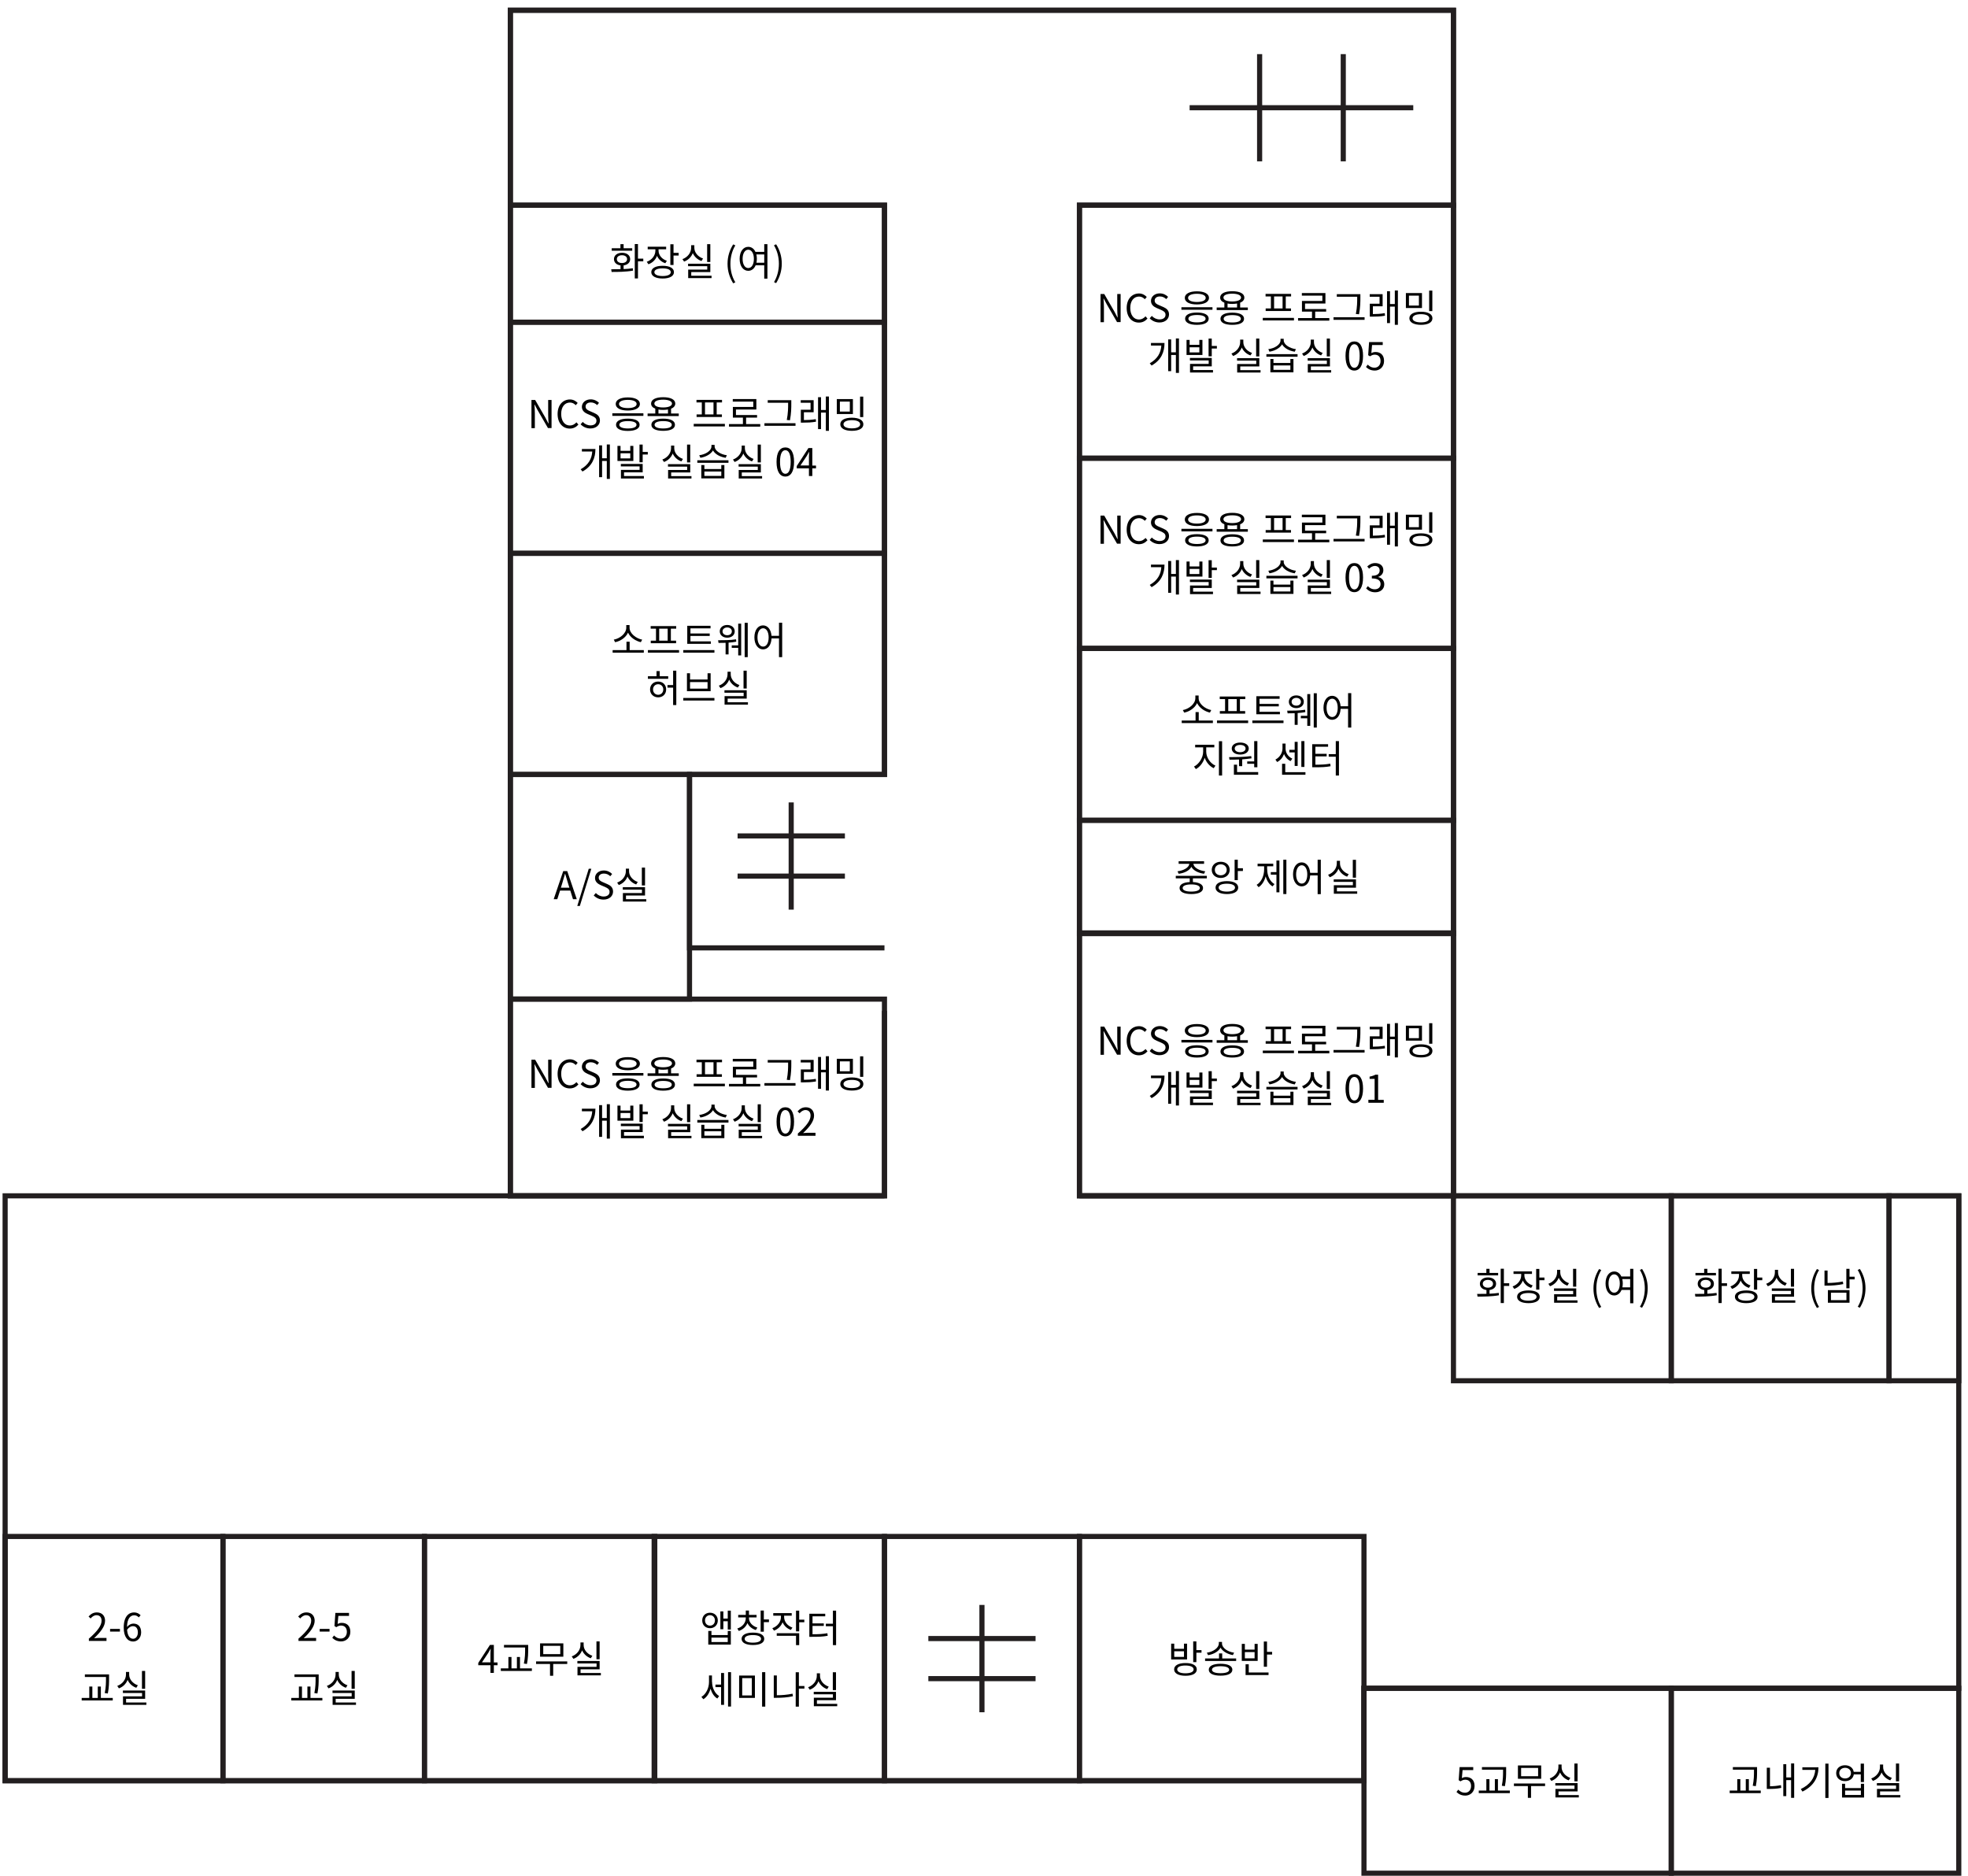 <svg width="192" height="183" viewBox="0 0 192 183" fill="none" xmlns="http://www.w3.org/2000/svg">
<path d="M86.29 92.47H67.27V75.55H86.29V20.02H49.79V1H141.8V20.02H105.31V116.66H191.1V164.7H133.07V173.72H0.5V116.66H86.29V98.62" stroke="#231F20" stroke-width="0.5" stroke-miterlimit="10"/>
<path d="M86.29 116.66H49.79V1H141.8V116.66H105.31" stroke="#231F20" stroke-width="0.5" stroke-miterlimit="10"/>
<path d="M105.31 149.89H86.29V173.72H105.31V149.89Z" stroke="#231F20" stroke-width="0.5" stroke-miterlimit="10"/>
<path d="M21.75 149.89H0.5V173.72H21.75V149.89Z" stroke="#231F20" stroke-width="0.5" stroke-miterlimit="10"/>
<path d="M41.41 149.89H21.75V173.72H41.41V149.89Z" stroke="#231F20" stroke-width="0.5" stroke-miterlimit="10"/>
<path d="M63.88 149.89H41.41V173.72H63.88V149.89Z" stroke="#231F20" stroke-width="0.5" stroke-miterlimit="10"/>
<path d="M86.29 149.89H63.82V173.72H86.29V149.89Z" stroke="#231F20" stroke-width="0.5" stroke-miterlimit="10"/>
<path d="M133.07 149.89H105.31V173.72H133.07V149.89Z" stroke="#231F20" stroke-width="0.5" stroke-miterlimit="10"/>
<path d="M163.05 164.7H133.07V182.74H163.05V164.7Z" stroke="#231F20" stroke-width="0.5" stroke-miterlimit="10"/>
<path d="M163.05 116.66H141.8V134.7H163.05V116.66Z" stroke="#231F20" stroke-width="0.5" stroke-miterlimit="10"/>
<path d="M86.29 97.47H49.79V116.66H86.29V97.47Z" stroke="#231F20" stroke-width="0.5" stroke-miterlimit="10"/>
<path d="M86.29 53.98H49.79V75.56H86.29V53.98Z" stroke="#231F20" stroke-width="0.5" stroke-miterlimit="10"/>
<path d="M86.29 31.43H49.79V53.98H86.29V31.43Z" stroke="#231F20" stroke-width="0.5" stroke-miterlimit="10"/>
<path d="M86.29 20.02H49.79V31.43H86.29V20.02Z" stroke="#231F20" stroke-width="0.5" stroke-miterlimit="10"/>
<path d="M141.81 44.7H105.31V63.25H141.81V44.7Z" stroke="#231F20" stroke-width="0.5" stroke-miterlimit="10"/>
<path d="M141.81 80.02H105.31V91.08H141.81V80.02Z" stroke="#231F20" stroke-width="0.5" stroke-miterlimit="10"/>
<path d="M141.81 91.01H105.31V116.66H141.81V91.01Z" stroke="#231F20" stroke-width="0.5" stroke-miterlimit="10"/>
<path d="M141.81 63.26H105.31V80.03H141.81V63.26Z" stroke="#231F20" stroke-width="0.5" stroke-miterlimit="10"/>
<path d="M141.81 20.02H105.31V44.7H141.81V20.02Z" stroke="#231F20" stroke-width="0.5" stroke-miterlimit="10"/>
<path d="M184.3 116.66H163.05V134.7H184.3V116.66Z" stroke="#231F20" stroke-width="0.5" stroke-miterlimit="10"/>
<path d="M191.1 116.66H184.3V134.7H191.1V116.66Z" stroke="#231F20" stroke-width="0.5" stroke-miterlimit="10"/>
<path d="M191.1 164.7H163.05V182.74H191.1V164.7Z" stroke="#231F20" stroke-width="0.5" stroke-miterlimit="10"/>
<path d="M67.27 75.55H49.79V97.46H67.27V75.55Z" stroke="#231F20" stroke-width="0.5" stroke-miterlimit="10"/>
<path d="M107.37 100.15H107.73L108.73 101.88L109.02 102.44H109.04C109.02 102.16 109 101.86 109 101.57V100.15H109.33V102.89H108.98L107.98 101.16L107.68 100.6H107.66C107.68 100.88 107.7 101.17 107.7 101.46V102.9H107.37V100.16V100.15Z" fill="black"/>
<path d="M109.92 101.53C109.92 100.64 110.44 100.11 111.13 100.11C111.46 100.11 111.72 100.28 111.88 100.45L111.69 100.67C111.55 100.52 111.36 100.41 111.13 100.41C110.61 100.41 110.27 100.84 110.27 101.52C110.27 102.2 110.6 102.65 111.12 102.65C111.38 102.65 111.58 102.53 111.76 102.34L111.95 102.56C111.73 102.81 111.46 102.95 111.11 102.95C110.43 102.95 109.92 102.42 109.92 101.53Z" fill="black"/>
<path d="M112.16 102.54L112.37 102.3C112.57 102.51 112.84 102.64 113.13 102.64C113.49 102.64 113.71 102.46 113.71 102.19C113.71 101.92 113.51 101.82 113.25 101.7L112.85 101.53C112.6 101.42 112.29 101.23 112.29 100.83C112.29 100.41 112.66 100.1 113.15 100.1C113.48 100.1 113.76 100.24 113.96 100.44L113.78 100.66C113.61 100.5 113.41 100.4 113.16 100.4C112.85 100.4 112.65 100.56 112.65 100.8C112.65 101.07 112.89 101.17 113.1 101.26L113.49 101.43C113.81 101.57 114.05 101.76 114.05 102.16C114.05 102.59 113.69 102.94 113.12 102.94C112.73 102.94 112.4 102.78 112.16 102.53V102.54Z" fill="black"/>
<path d="M118.29 101.45V101.7H115.26V101.45H118.29ZM117.95 100.54C117.95 100.94 117.5 101.18 116.77 101.18C116.04 101.18 115.59 100.94 115.59 100.54C115.59 100.14 116.05 99.9 116.77 99.9C117.49 99.9 117.95 100.14 117.95 100.54ZM117.92 102.57C117.92 102.95 117.49 103.17 116.77 103.17C116.05 103.17 115.62 102.95 115.62 102.57C115.62 102.19 116.05 101.97 116.77 101.97C117.49 101.97 117.92 102.18 117.92 102.57ZM115.91 100.54C115.91 100.79 116.24 100.94 116.77 100.94C117.3 100.94 117.63 100.79 117.63 100.54C117.63 100.29 117.3 100.14 116.77 100.14C116.24 100.14 115.91 100.29 115.91 100.54ZM115.94 102.57C115.94 102.8 116.25 102.93 116.78 102.93C117.31 102.93 117.62 102.8 117.62 102.57C117.62 102.34 117.31 102.21 116.78 102.21C116.25 102.21 115.94 102.34 115.94 102.57Z" fill="black"/>
<path d="M121.74 101.48V101.73H118.7V101.48H119.45V101.01C119.18 100.9 119.04 100.73 119.04 100.51C119.04 100.12 119.49 99.89 120.22 99.89C120.95 99.89 121.4 100.12 121.4 100.51C121.4 100.73 121.25 100.91 120.99 101.01V101.48H121.74ZM121.37 102.58C121.37 102.96 120.94 103.17 120.22 103.17C119.5 103.17 119.07 102.96 119.07 102.58C119.07 102.2 119.5 101.98 120.22 101.98C120.94 101.98 121.37 102.19 121.37 102.58ZM120.22 100.89C120.75 100.89 121.08 100.74 121.08 100.51C121.08 100.28 120.75 100.13 120.22 100.13C119.69 100.13 119.36 100.27 119.36 100.51C119.36 100.75 119.69 100.89 120.22 100.89ZM121.06 102.58C121.06 102.35 120.75 102.22 120.22 102.22C119.69 102.22 119.38 102.35 119.38 102.58C119.38 102.81 119.69 102.94 120.22 102.94C120.75 102.94 121.06 102.81 121.06 102.58ZM119.76 101.48H120.69V101.09C120.55 101.11 120.39 101.13 120.22 101.13C120.05 101.13 119.89 101.12 119.76 101.09V101.48Z" fill="black"/>
<path d="M126.24 102.49V102.74H123.2V102.49H126.24ZM123.99 100.4H123.47V100.15H125.96V100.4H125.44V101.57H125.95V101.82H123.48V101.57H123.99V100.4ZM125.13 100.4H124.3V101.57H125.13V100.4Z" fill="black"/>
<path d="M129.69 102.51V102.76H126.64V102.51H128V101.88H127.02V100.84H129.01V100.32H127.01V100.07H129.31V101.09H127.32V101.63H129.38V101.88H128.31V102.51H129.68H129.69Z" fill="black"/>
<path d="M133.13 102.43V102.68H130.1V102.43H133.13ZM132.42 100.43H130.42V100.18H132.58H132.72V100.51C132.72 100.94 132.72 101.42 132.59 102.14L132.28 102.11C132.41 101.43 132.41 100.93 132.41 100.51V100.42L132.42 100.43Z" fill="black"/>
<path d="M133.94 102.11C134.32 102.11 134.67 102.09 135.1 102.02L135.12 102.27C134.66 102.35 134.28 102.36 133.86 102.36H133.64V101.1H134.59V100.42H133.63V100.17H134.89V101.35H133.94V102.1V102.11ZM136.38 99.81V103.16H136.08V101.38H135.61V102.99H135.32V99.88H135.61V101.13H136.08V99.81H136.38Z" fill="black"/>
<path d="M138.73 100.06V101.52H137.16V100.06H138.73ZM137.46 100.31V101.28H138.43V100.31H137.46ZM139.75 102.52C139.75 102.93 139.32 103.16 138.63 103.16C137.94 103.16 137.5 102.92 137.5 102.52C137.5 102.12 137.93 101.88 138.63 101.88C139.33 101.88 139.75 102.12 139.75 102.52ZM137.81 102.52C137.81 102.77 138.12 102.92 138.63 102.92C139.14 102.92 139.44 102.77 139.44 102.52C139.44 102.27 139.13 102.12 138.63 102.12C138.13 102.12 137.81 102.27 137.81 102.52ZM139.74 99.82V101.82H139.43V99.82H139.74Z" fill="black"/>
<path d="M113.61 104.93C113.61 105.79 113.31 106.59 112.35 107.13L112.17 106.91C112.94 106.48 113.26 105.87 113.3 105.18H112.29V104.93H113.6H113.61ZM115.02 104.5V107.85H114.72V106.1H114.26V107.68H113.97V104.58H114.26V105.84H114.72V104.49H115.02V104.5Z" fill="black"/>
<path d="M117.31 106.1H115.76V104.63H116.06V105.11H117.01V104.63H117.31V106.1ZM117.01 105.35H116.06V105.85H117.01V105.35ZM116.4 107.57H118.34V107.81H116.1V106.97H117.92V106.63H116.09V106.39H118.22V107.21H116.4V107.58V107.57ZM118.72 105.22V105.47H118.22V106.23H117.91V104.5H118.22V105.22H118.72Z" fill="black"/>
<path d="M121.99 106.14C121.61 106.01 121.3 105.72 121.15 105.37C121 105.76 120.69 106.06 120.3 106.2L120.14 105.96C120.64 105.78 120.99 105.34 120.99 104.85V104.6H121.3V104.85C121.3 105.31 121.65 105.73 122.15 105.9L122 106.14H121.99ZM122.98 107.57V107.81H120.7V106.98H122.56V106.65H120.69V106.41H122.86V107.22H121V107.58H122.97L122.98 107.57ZM122.86 106.24H122.55V104.5H122.86V106.24Z" fill="black"/>
<path d="M126.59 106.03V106.28H123.55V106.03H126.59ZM126.31 105.79C125.79 105.71 125.29 105.45 125.08 105.07C124.87 105.44 124.37 105.71 123.85 105.79L123.74 105.54C124.34 105.47 124.93 105.11 124.93 104.68V104.53H125.24V104.68C125.24 105.1 125.83 105.47 126.43 105.54L126.32 105.79H126.31ZM125.89 106.5H126.19V107.8H123.94V106.5H124.24V106.89H125.89V106.5ZM125.89 107.13H124.24V107.56H125.89V107.13Z" fill="black"/>
<path d="M128.88 106.14C128.5 106.01 128.19 105.72 128.04 105.37C127.89 105.76 127.58 106.06 127.19 106.2L127.03 105.96C127.53 105.78 127.88 105.34 127.88 104.85V104.6H128.19V104.85C128.19 105.31 128.54 105.73 129.04 105.9L128.89 106.14H128.88ZM129.87 107.57V107.81H127.59V106.98H129.45V106.65H127.58V106.41H129.75V107.22H127.89V107.58H129.86L129.87 107.57ZM129.75 106.24H129.44V104.5H129.75V106.24Z" fill="black"/>
<path d="M131.27 106.2C131.27 105.25 131.6 104.79 132.13 104.79C132.66 104.79 132.98 105.25 132.98 106.2C132.98 107.15 132.65 107.63 132.13 107.63C131.61 107.63 131.27 107.16 131.27 106.2ZM132.65 106.2C132.65 105.4 132.44 105.06 132.13 105.06C131.82 105.06 131.61 105.4 131.61 106.2C131.61 107 131.82 107.36 132.13 107.36C132.44 107.36 132.65 107.01 132.65 106.2Z" fill="black"/>
<path d="M133.5 107.29H134.11V105.25H133.62V105.03C133.86 104.99 134.04 104.92 134.19 104.84H134.45V107.3H135V107.58H133.5V107.3V107.29Z" fill="black"/>
<path d="M107.37 50.3H107.73L108.73 52.03L109.02 52.59H109.04C109.02 52.31 109 52.01 109 51.72V50.3H109.33V53.04H108.98L107.98 51.31L107.68 50.75H107.66C107.68 51.03 107.7 51.32 107.7 51.61V53.05H107.37V50.31V50.3Z" fill="black"/>
<path d="M109.92 51.67C109.92 50.78 110.44 50.25 111.13 50.25C111.46 50.25 111.72 50.42 111.88 50.59L111.69 50.81C111.55 50.66 111.36 50.55 111.13 50.55C110.61 50.55 110.27 50.98 110.27 51.66C110.27 52.34 110.6 52.79 111.12 52.79C111.38 52.79 111.58 52.67 111.76 52.48L111.95 52.7C111.73 52.95 111.46 53.09 111.11 53.09C110.43 53.09 109.92 52.56 109.92 51.67Z" fill="black"/>
<path d="M112.16 52.68L112.37 52.44C112.57 52.65 112.84 52.78 113.13 52.78C113.49 52.78 113.71 52.6 113.71 52.33C113.71 52.06 113.51 51.96 113.25 51.84L112.85 51.67C112.6 51.56 112.29 51.37 112.29 50.97C112.29 50.55 112.66 50.24 113.15 50.24C113.48 50.24 113.76 50.38 113.96 50.58L113.78 50.8C113.61 50.64 113.41 50.54 113.16 50.54C112.85 50.54 112.65 50.7 112.65 50.94C112.65 51.21 112.89 51.31 113.1 51.4L113.49 51.57C113.81 51.71 114.05 51.9 114.05 52.3C114.05 52.73 113.69 53.08 113.12 53.08C112.73 53.08 112.4 52.92 112.16 52.67V52.68Z" fill="black"/>
<path d="M118.29 51.59V51.84H115.26V51.59H118.29ZM117.95 50.68C117.95 51.08 117.5 51.32 116.77 51.32C116.04 51.32 115.59 51.08 115.59 50.68C115.59 50.28 116.05 50.04 116.77 50.04C117.49 50.04 117.95 50.28 117.95 50.68ZM117.92 52.71C117.92 53.09 117.49 53.31 116.77 53.31C116.05 53.31 115.62 53.09 115.62 52.71C115.62 52.33 116.05 52.11 116.77 52.11C117.49 52.11 117.92 52.32 117.92 52.71ZM115.91 50.68C115.91 50.93 116.24 51.08 116.77 51.08C117.3 51.08 117.63 50.93 117.63 50.68C117.63 50.43 117.3 50.28 116.77 50.28C116.24 50.28 115.91 50.43 115.91 50.68ZM115.94 52.71C115.94 52.94 116.25 53.07 116.78 53.07C117.31 53.07 117.62 52.94 117.62 52.71C117.62 52.48 117.31 52.35 116.78 52.35C116.25 52.35 115.94 52.48 115.94 52.71Z" fill="black"/>
<path d="M121.74 51.62V51.87H118.7V51.62H119.45V51.15C119.18 51.04 119.04 50.87 119.04 50.65C119.04 50.26 119.49 50.03 120.22 50.03C120.95 50.03 121.4 50.26 121.4 50.65C121.4 50.87 121.25 51.05 120.99 51.15V51.62H121.74ZM121.37 52.72C121.37 53.1 120.94 53.31 120.22 53.31C119.5 53.31 119.07 53.1 119.07 52.72C119.07 52.34 119.5 52.12 120.22 52.12C120.94 52.12 121.37 52.33 121.37 52.72ZM120.22 51.03C120.75 51.03 121.08 50.88 121.08 50.65C121.08 50.42 120.75 50.27 120.22 50.27C119.69 50.27 119.36 50.41 119.36 50.65C119.36 50.89 119.69 51.03 120.22 51.03ZM121.06 52.72C121.06 52.49 120.75 52.36 120.22 52.36C119.69 52.36 119.38 52.49 119.38 52.72C119.38 52.95 119.69 53.08 120.22 53.08C120.75 53.08 121.06 52.95 121.06 52.72ZM119.76 51.62H120.69V51.23C120.55 51.25 120.39 51.27 120.22 51.27C120.05 51.27 119.89 51.26 119.76 51.23V51.62Z" fill="black"/>
<path d="M126.24 52.63V52.88H123.2V52.63H126.24ZM123.99 50.54H123.47V50.29H125.96V50.54H125.44V51.71H125.95V51.96H123.48V51.71H123.99V50.54ZM125.13 50.54H124.3V51.71H125.13V50.54Z" fill="black"/>
<path d="M129.69 52.65V52.9H126.64V52.65H128V52.02H127.02V50.98H129.01V50.46H127.01V50.21H129.31V51.23H127.32V51.77H129.38V52.02H128.31V52.65H129.68H129.69Z" fill="black"/>
<path d="M133.13 52.57V52.82H130.1V52.57H133.13ZM132.42 50.57H130.42V50.32H132.58H132.72V50.65C132.72 51.08 132.72 51.56 132.59 52.28L132.28 52.25C132.41 51.57 132.41 51.07 132.41 50.65V50.56L132.42 50.57Z" fill="black"/>
<path d="M133.94 52.26C134.32 52.26 134.67 52.24 135.1 52.17L135.12 52.42C134.66 52.5 134.28 52.51 133.86 52.51H133.64V51.25H134.59V50.57H133.63V50.32H134.89V51.5H133.94V52.25V52.26ZM136.38 49.96V53.31H136.08V51.53H135.61V53.14H135.32V50.03H135.61V51.28H136.08V49.96H136.38Z" fill="black"/>
<path d="M138.73 50.21V51.67H137.16V50.21H138.73ZM137.46 50.46V51.43H138.43V50.46H137.46ZM139.75 52.67C139.75 53.08 139.32 53.31 138.63 53.31C137.94 53.31 137.5 53.07 137.5 52.67C137.5 52.27 137.93 52.03 138.63 52.03C139.33 52.03 139.75 52.27 139.75 52.67ZM137.81 52.67C137.81 52.92 138.12 53.07 138.63 53.07C139.14 53.07 139.44 52.92 139.44 52.67C139.44 52.42 139.13 52.27 138.63 52.27C138.13 52.27 137.81 52.42 137.81 52.67ZM139.74 49.97V51.97H139.43V49.97H139.74Z" fill="black"/>
<path d="M113.61 55.08C113.61 55.94 113.31 56.74 112.35 57.28L112.17 57.06C112.94 56.63 113.26 56.02 113.3 55.33H112.29V55.08H113.6H113.61ZM115.02 54.65V58H114.72V56.25H114.26V57.83H113.97V54.73H114.26V55.99H114.72V54.64H115.02V54.65Z" fill="black"/>
<path d="M117.31 56.25H115.76V54.78H116.06V55.26H117.01V54.78H117.31V56.25ZM117.01 55.5H116.06V56H117.01V55.5ZM116.4 57.72H118.34V57.96H116.1V57.12H117.92V56.78H116.09V56.54H118.22V57.36H116.4V57.73V57.72ZM118.72 55.37V55.62H118.22V56.38H117.91V54.65H118.22V55.37H118.72Z" fill="black"/>
<path d="M121.99 56.28C121.61 56.15 121.3 55.86 121.15 55.51C121 55.9 120.69 56.2 120.3 56.34L120.14 56.1C120.64 55.92 120.99 55.48 120.99 54.99V54.74H121.3V54.99C121.3 55.45 121.65 55.87 122.15 56.04L122 56.28H121.99ZM122.98 57.71V57.95H120.7V57.12H122.56V56.79H120.69V56.55H122.86V57.36H121V57.72H122.97L122.98 57.71ZM122.86 56.38H122.55V54.64H122.86V56.38Z" fill="black"/>
<path d="M126.59 56.17V56.42H123.55V56.17H126.59ZM126.31 55.93C125.79 55.85 125.29 55.59 125.08 55.21C124.87 55.58 124.37 55.85 123.85 55.93L123.74 55.68C124.34 55.61 124.93 55.25 124.93 54.82V54.67H125.24V54.82C125.24 55.24 125.83 55.61 126.43 55.68L126.32 55.93H126.31ZM125.89 56.64H126.19V57.94H123.94V56.64H124.24V57.03H125.89V56.64ZM125.89 57.27H124.24V57.7H125.89V57.27Z" fill="black"/>
<path d="M128.88 56.28C128.5 56.15 128.19 55.86 128.04 55.51C127.89 55.9 127.58 56.2 127.19 56.34L127.03 56.1C127.53 55.92 127.88 55.48 127.88 54.99V54.74H128.19V54.99C128.19 55.45 128.54 55.87 129.04 56.04L128.89 56.28H128.88ZM129.87 57.71V57.95H127.59V57.12H129.45V56.79H127.58V56.55H129.75V57.36H127.89V57.72H129.86L129.87 57.71ZM129.75 56.38H129.44V54.64H129.75V56.38Z" fill="black"/>
<path d="M131.27 56.34C131.27 55.39 131.6 54.93 132.13 54.93C132.66 54.93 132.98 55.39 132.98 56.34C132.98 57.29 132.65 57.77 132.13 57.77C131.61 57.77 131.27 57.3 131.27 56.34ZM132.65 56.34C132.65 55.54 132.44 55.2 132.13 55.2C131.82 55.2 131.61 55.54 131.61 56.34C131.61 57.14 131.82 57.5 132.13 57.5C132.44 57.5 132.65 57.15 132.65 56.34Z" fill="black"/>
<path d="M133.28 57.4L133.45 57.18C133.61 57.35 133.82 57.49 134.13 57.49C134.44 57.49 134.69 57.3 134.69 56.98C134.69 56.66 134.47 56.43 133.84 56.43V56.17C134.4 56.17 134.6 55.94 134.6 55.65C134.6 55.38 134.42 55.22 134.14 55.21C133.92 55.21 133.72 55.33 133.57 55.48L133.39 55.26C133.6 55.07 133.84 54.93 134.16 54.93C134.62 54.93 134.96 55.18 134.96 55.62C134.96 55.95 134.76 56.17 134.47 56.28V56.3C134.8 56.37 135.05 56.62 135.05 57C135.05 57.49 134.66 57.78 134.17 57.78C133.74 57.78 133.47 57.6 133.29 57.41L133.28 57.4Z" fill="black"/>
<path d="M51.85 39.02H52.21L53.21 40.75L53.5 41.31H53.52C53.5 41.03 53.48 40.73 53.48 40.44V39.02H53.81V41.76H53.46L52.46 40.03L52.16 39.47H52.14C52.16 39.75 52.18 40.04 52.18 40.33V41.77H51.85V39.03V39.02Z" fill="black"/>
<path d="M54.4 40.39C54.4 39.5 54.92 38.97 55.61 38.97C55.94 38.97 56.2 39.14 56.36 39.31L56.17 39.53C56.03 39.38 55.84 39.27 55.61 39.27C55.09 39.27 54.75 39.7 54.75 40.38C54.75 41.06 55.08 41.51 55.6 41.51C55.86 41.51 56.06 41.39 56.24 41.2L56.43 41.42C56.21 41.67 55.94 41.81 55.59 41.81C54.91 41.81 54.4 41.28 54.4 40.39Z" fill="black"/>
<path d="M56.64 41.4L56.85 41.16C57.05 41.37 57.32 41.5 57.61 41.5C57.97 41.5 58.19 41.32 58.19 41.05C58.19 40.78 57.99 40.68 57.73 40.56L57.33 40.39C57.08 40.28 56.77 40.09 56.77 39.69C56.77 39.27 57.14 38.96 57.63 38.96C57.96 38.96 58.24 39.1 58.44 39.3L58.26 39.52C58.09 39.36 57.89 39.26 57.64 39.26C57.33 39.26 57.13 39.42 57.13 39.66C57.13 39.93 57.37 40.03 57.58 40.12L57.97 40.29C58.29 40.43 58.53 40.62 58.53 41.02C58.53 41.45 58.17 41.8 57.6 41.8C57.21 41.8 56.88 41.64 56.64 41.39V41.4Z" fill="black"/>
<path d="M62.77 40.32V40.57H59.74V40.32H62.77ZM62.43 39.41C62.43 39.81 61.98 40.05 61.25 40.05C60.52 40.05 60.07 39.81 60.07 39.41C60.07 39.01 60.53 38.77 61.25 38.77C61.97 38.77 62.43 39.01 62.43 39.41ZM62.4 41.44C62.4 41.82 61.97 42.04 61.25 42.04C60.53 42.04 60.1 41.82 60.1 41.44C60.1 41.06 60.53 40.84 61.25 40.84C61.97 40.84 62.4 41.05 62.4 41.44ZM60.39 39.41C60.39 39.66 60.72 39.81 61.25 39.81C61.78 39.81 62.11 39.66 62.11 39.41C62.11 39.16 61.78 39.01 61.25 39.01C60.72 39.01 60.39 39.16 60.39 39.41ZM60.42 41.44C60.42 41.67 60.73 41.8 61.26 41.8C61.79 41.8 62.1 41.67 62.1 41.44C62.1 41.21 61.79 41.08 61.26 41.08C60.73 41.08 60.42 41.21 60.42 41.44Z" fill="black"/>
<path d="M66.22 40.34V40.59H63.18V40.34H63.93V39.87C63.66 39.76 63.52 39.59 63.52 39.37C63.52 38.98 63.97 38.75 64.7 38.75C65.43 38.75 65.88 38.98 65.88 39.37C65.88 39.59 65.73 39.77 65.47 39.87V40.34H66.22ZM65.85 41.44C65.85 41.82 65.42 42.03 64.7 42.03C63.98 42.03 63.55 41.82 63.55 41.44C63.55 41.06 63.98 40.84 64.7 40.84C65.42 40.84 65.85 41.05 65.85 41.44ZM64.7 39.75C65.23 39.75 65.56 39.6 65.56 39.37C65.56 39.14 65.23 38.99 64.7 38.99C64.17 38.99 63.84 39.13 63.84 39.37C63.84 39.61 64.17 39.75 64.7 39.75ZM65.54 41.44C65.54 41.21 65.23 41.08 64.7 41.08C64.17 41.08 63.86 41.21 63.86 41.44C63.86 41.67 64.17 41.8 64.7 41.8C65.23 41.8 65.54 41.67 65.54 41.44ZM64.24 40.34H65.17V39.95C65.03 39.97 64.87 39.99 64.7 39.99C64.53 39.99 64.37 39.98 64.24 39.95V40.34Z" fill="black"/>
<path d="M70.72 41.35V41.6H67.68V41.35H70.72ZM68.47 39.26H67.95V39.01H70.44V39.26H69.92V40.43H70.43V40.68H67.96V40.43H68.47V39.26ZM69.61 39.26H68.78V40.43H69.61V39.26Z" fill="black"/>
<path d="M74.17 41.37V41.62H71.12V41.37H72.48V40.74H71.5V39.7H73.49V39.18H71.49V38.93H73.79V39.95H71.8V40.49H73.86V40.74H72.79V41.37H74.16H74.17Z" fill="black"/>
<path d="M77.61 41.29V41.54H74.58V41.29H77.61ZM76.9 39.29H74.9V39.04H77.06H77.2V39.37C77.2 39.8 77.2 40.28 77.07 41L76.76 40.97C76.89 40.29 76.89 39.79 76.89 39.37V39.28L76.9 39.29Z" fill="black"/>
<path d="M78.43 40.98C78.81 40.98 79.16 40.96 79.59 40.89L79.61 41.14C79.15 41.22 78.77 41.23 78.35 41.23H78.13V39.97H79.08V39.29H78.12V39.04H79.38V40.22H78.43V40.97V40.98ZM80.87 38.68V42.03H80.57V40.25H80.1V41.86H79.81V38.75H80.1V40H80.57V38.68H80.87Z" fill="black"/>
<path d="M83.21 38.93V40.39H81.64V38.93H83.21ZM81.94 39.18V40.15H82.91V39.18H81.94ZM84.23 41.39C84.23 41.8 83.8 42.03 83.11 42.03C82.42 42.03 81.98 41.79 81.98 41.39C81.98 40.99 82.41 40.75 83.11 40.75C83.81 40.75 84.23 40.99 84.23 41.39ZM82.29 41.39C82.29 41.64 82.6 41.79 83.11 41.79C83.62 41.79 83.92 41.64 83.92 41.39C83.92 41.14 83.61 40.99 83.11 40.99C82.61 40.99 82.29 41.14 82.29 41.39ZM84.22 38.69V40.69H83.91V38.69H84.22Z" fill="black"/>
<path d="M58.09 43.8C58.09 44.66 57.79 45.46 56.83 46L56.65 45.78C57.42 45.35 57.74 44.74 57.78 44.05H56.77V43.8H58.08H58.09ZM59.5 43.37V46.72H59.2V44.97H58.74V46.55H58.45V43.45H58.74V44.71H59.2V43.36H59.5V43.37Z" fill="black"/>
<path d="M61.79 44.97H60.24V43.5H60.54V43.98H61.49V43.5H61.79V44.97ZM61.49 44.22H60.54V44.72H61.49V44.22ZM60.88 46.44H62.82V46.68H60.58V45.84H62.4V45.5H60.57V45.26H62.7V46.08H60.88V46.45V46.44ZM63.2 44.09V44.34H62.7V45.1H62.39V43.37H62.7V44.09H63.2Z" fill="black"/>
<path d="M66.47 45.01C66.09 44.88 65.78 44.59 65.63 44.24C65.48 44.63 65.17 44.93 64.78 45.07L64.62 44.83C65.12 44.65 65.47 44.21 65.47 43.72V43.47H65.78V43.72C65.78 44.18 66.13 44.6 66.63 44.77L66.48 45.01H66.47ZM67.46 46.44V46.68H65.18V45.85H67.04V45.52H65.17V45.28H67.34V46.09H65.48V46.45H67.45L67.46 46.44ZM67.34 45.11H67.03V43.37H67.34V45.11Z" fill="black"/>
<path d="M71.07 44.9V45.15H68.03V44.9H71.07ZM70.79 44.66C70.27 44.58 69.77 44.32 69.56 43.94C69.35 44.31 68.85 44.58 68.33 44.66L68.22 44.41C68.82 44.34 69.41 43.98 69.41 43.55V43.4H69.72V43.55C69.72 43.97 70.31 44.34 70.91 44.41L70.8 44.66H70.79ZM70.37 45.37H70.67V46.67H68.42V45.37H68.72V45.76H70.37V45.37ZM70.37 46H68.72V46.43H70.37V46Z" fill="black"/>
<path d="M73.36 45.01C72.98 44.88 72.67 44.59 72.52 44.24C72.37 44.63 72.06 44.93 71.67 45.07L71.51 44.83C72.01 44.65 72.36 44.21 72.36 43.72V43.47H72.67V43.72C72.67 44.18 73.02 44.6 73.52 44.77L73.37 45.01H73.36ZM74.35 46.44V46.68H72.07V45.85H73.93V45.52H72.06V45.28H74.23V46.09H72.37V46.45H74.34L74.35 46.44ZM74.23 45.11H73.92V43.37H74.23V45.11Z" fill="black"/>
<path d="M75.76 45.06C75.76 44.11 76.09 43.65 76.62 43.65C77.15 43.65 77.47 44.11 77.47 45.06C77.47 46.01 77.14 46.49 76.62 46.49C76.1 46.49 75.76 46.02 75.76 45.06ZM77.14 45.06C77.14 44.26 76.93 43.92 76.62 43.92C76.31 43.92 76.1 44.26 76.1 45.06C76.1 45.86 76.31 46.22 76.62 46.22C76.93 46.22 77.14 45.87 77.14 45.06Z" fill="black"/>
<path d="M79.61 45.69H79.25V46.44H78.92V45.69H77.73V45.47L78.87 43.71H79.25V45.42H79.61V45.69ZM78.92 45.42V44.58C78.92 44.45 78.94 44.22 78.94 44.08H78.93C78.86 44.21 78.79 44.35 78.71 44.48L78.09 45.41H78.93L78.92 45.42Z" fill="black"/>
<path d="M60.84 26.25C61.14 26.24 61.45 26.21 61.74 26.17L61.76 26.4C61.04 26.53 60.25 26.53 59.67 26.53L59.63 26.27C59.9 26.27 60.21 26.27 60.54 26.26V25.89C60.15 25.84 59.9 25.61 59.9 25.28C59.9 24.9 60.23 24.66 60.69 24.66C61.15 24.66 61.48 24.9 61.48 25.28C61.48 25.61 61.23 25.84 60.84 25.89V26.24V26.25ZM61.68 24.46H59.68V24.22H60.53V23.82H60.84V24.22H61.68V24.46ZM60.68 25.66C60.98 25.66 61.18 25.51 61.18 25.28C61.18 25.05 60.98 24.9 60.68 24.9C60.38 24.9 60.18 25.05 60.18 25.28C60.18 25.51 60.38 25.66 60.68 25.66ZM62.76 25.49H62.24V27.16H61.93V23.81H62.24V25.23H62.76V25.49Z" fill="black"/>
<path d="M64.91 25.68C64.53 25.56 64.24 25.29 64.1 24.96C63.96 25.34 63.66 25.64 63.26 25.78L63.1 25.54C63.6 25.36 63.94 24.93 63.94 24.45V24.32H63.19V24.07H64.99V24.32H64.25V24.45C64.25 24.89 64.57 25.28 65.06 25.44L64.91 25.68ZM65.75 26.55C65.75 26.94 65.33 27.17 64.65 27.17C63.97 27.17 63.54 26.94 63.54 26.55C63.54 26.16 63.96 25.93 64.65 25.93C65.34 25.93 65.75 26.16 65.75 26.55ZM65.44 26.55C65.44 26.31 65.14 26.18 64.64 26.18C64.14 26.18 63.84 26.32 63.84 26.55C63.84 26.78 64.14 26.93 64.64 26.93C65.14 26.93 65.44 26.79 65.44 26.55ZM66.21 24.67V24.93H65.71V25.85H65.4V23.83H65.71V24.67H66.21Z" fill="black"/>
<path d="M68.43 25.46C68.05 25.33 67.74 25.04 67.59 24.69C67.44 25.08 67.13 25.38 66.74 25.52L66.58 25.28C67.08 25.1 67.43 24.66 67.43 24.17V23.92H67.74V24.17C67.74 24.63 68.09 25.05 68.59 25.22L68.44 25.46H68.43ZM69.42 26.89V27.13H67.14V26.3H69V25.97H67.13V25.73H69.3V26.54H67.44V26.9H69.41L69.42 26.89ZM69.3 25.56H68.99V23.82H69.3V25.56Z" fill="black"/>
<path d="M70.98 25.73C70.98 25 71.19 24.39 71.53 23.84L71.74 23.94C71.41 24.48 71.26 25.1 71.26 25.74C71.26 26.38 71.41 27.01 71.74 27.54L71.53 27.64C71.19 27.08 70.98 26.48 70.98 25.74V25.73Z" fill="black"/>
<path d="M74.87 23.82V27.18H74.56V25.88H73.72C73.58 26.22 73.32 26.42 73 26.42C72.51 26.42 72.16 25.96 72.16 25.25C72.16 24.54 72.51 24.08 73 24.08C73.31 24.08 73.56 24.26 73.7 24.57H74.56V23.82H74.87ZM73.55 25.25C73.55 24.71 73.32 24.36 73 24.36C72.68 24.36 72.45 24.71 72.45 25.25C72.45 25.79 72.67 26.15 73 26.15C73.33 26.15 73.55 25.8 73.55 25.25ZM74.56 25.63V24.82H73.79C73.82 24.95 73.84 25.09 73.84 25.25C73.84 25.39 73.82 25.52 73.8 25.63H74.56Z" fill="black"/>
<path d="M75.51 27.53C75.83 27 75.99 26.37 75.99 25.73C75.99 25.09 75.83 24.47 75.51 23.93L75.72 23.83C76.07 24.39 76.27 24.99 76.27 25.72C76.27 26.45 76.06 27.06 75.72 27.62L75.51 27.52V27.53Z" fill="black"/>
<path d="M118.33 70.29V70.54H115.29V70.29H116.64V69.47H116.95V70.29H118.33ZM118.05 69.52C117.54 69.41 117.01 69.06 116.79 68.59C116.57 69.07 116.05 69.42 115.53 69.52L115.4 69.27C115.99 69.17 116.62 68.67 116.62 68.11V67.85H116.94V68.11C116.94 68.67 117.58 69.16 118.17 69.27L118.04 69.52H118.05Z" fill="black"/>
<path d="M121.77 70.29V70.54H118.73V70.29H121.77ZM119.52 68.2H119V67.95H121.49V68.2H120.97V69.37H121.48V69.62H119.01V69.37H119.52V68.2ZM120.66 68.2H119.83V69.37H120.66V68.2Z" fill="black"/>
<path d="M125.22 70.29V70.54H122.18V70.29H125.22ZM124.87 69.68H122.57V67.92H124.84V68.17H122.88V68.67H124.76V68.91H122.88V69.44H124.87V69.69V69.68Z" fill="black"/>
<path d="M127.35 69.47C127.11 69.52 126.86 69.54 126.6 69.56V70.71H126.31V69.58C126.06 69.59 125.81 69.59 125.62 69.59L125.58 69.33C126.04 69.33 126.78 69.33 127.33 69.24L127.35 69.46V69.47ZM125.74 68.46C125.74 68.09 126.05 67.84 126.47 67.84C126.89 67.84 127.2 68.09 127.2 68.46C127.2 68.83 126.89 69.08 126.47 69.08C126.05 69.08 125.74 68.83 125.74 68.46ZM126.01 68.46C126.01 68.69 126.2 68.84 126.47 68.84C126.74 68.84 126.92 68.68 126.92 68.46C126.92 68.24 126.73 68.08 126.47 68.08C126.21 68.08 126.01 68.24 126.01 68.46ZM127.54 67.71H127.83V70.81H127.54V70.07H126.91V69.83H127.54V67.71ZM128.47 67.63V70.98H128.17V67.63H128.47Z" fill="black"/>
<path d="M131.83 67.62V70.98H131.52V69.15H130.79C130.76 69.81 130.43 70.22 129.96 70.22C129.49 70.22 129.12 69.76 129.12 69.05C129.12 68.34 129.47 67.88 129.96 67.88C130.41 67.88 130.74 68.27 130.79 68.9H131.52V67.62H131.83ZM130.51 69.05C130.51 68.51 130.29 68.16 129.97 68.16C129.65 68.16 129.42 68.51 129.42 69.05C129.42 69.59 129.64 69.95 129.97 69.95C130.3 69.95 130.51 69.6 130.51 69.05Z" fill="black"/>
<path d="M117.68 73.33C117.68 73.9 118.08 74.48 118.58 74.69L118.41 74.94C118.02 74.76 117.69 74.38 117.53 73.92C117.38 74.41 117.05 74.83 116.67 75.03L116.49 74.78C116.97 74.55 117.38 73.92 117.38 73.34V72.91H116.6V72.66H118.47V72.91H117.68V73.34V73.33ZM119.23 72.31V75.66H118.92V72.31H119.23Z" fill="black"/>
<path d="M120.88 74.09C120.55 74.11 120.23 74.11 119.95 74.11L119.91 73.86C120.53 73.86 121.36 73.86 122.07 73.76L122.1 73.98C121.81 74.02 121.49 74.06 121.19 74.08V74.74H120.88V74.09ZM120.17 73.02C120.17 72.67 120.51 72.44 121 72.44C121.49 72.44 121.83 72.67 121.83 73.02C121.83 73.37 121.49 73.61 121 73.61C120.51 73.61 120.17 73.38 120.17 73.02ZM122.75 75.33V75.58H120.38V74.6H120.69V75.32H122.75V75.33ZM120.46 73.02C120.46 73.24 120.68 73.38 120.99 73.38C121.3 73.38 121.52 73.24 121.52 73.02C121.52 72.8 121.3 72.67 120.99 72.67C120.68 72.67 120.46 72.81 120.46 73.02ZM122.36 74.28V72.3H122.67V74.85H122.36V74.51H121.68V74.28H122.36Z" fill="black"/>
<path d="M125.91 74.25C125.61 74.11 125.39 73.86 125.27 73.56C125.15 73.89 124.92 74.18 124.6 74.34L124.43 74.1C124.86 73.89 125.12 73.43 125.12 73.03V72.54H125.42V73.03C125.42 73.43 125.66 73.82 126.08 74.01L125.91 74.25ZM127.36 75.33V75.58H125.08V74.51H125.39V75.33H127.37H127.36ZM126.31 73.4H125.79V73.15H126.31V72.37H126.6V74.72H126.31V73.4ZM127.26 74.82H126.96V72.3H127.26V74.82Z" fill="black"/>
<path d="M128.33 74.6C128.94 74.6 129.32 74.58 129.78 74.5L129.81 74.75C129.32 74.84 128.92 74.85 128.28 74.85H128.02V72.6H129.57V72.85H128.33V73.54H129.43V73.79H128.33V74.59V74.6ZM130.63 72.3V75.66H130.32V73.82H129.63V73.57H130.32V72.3H130.63Z" fill="black"/>
<path d="M107.37 28.68H107.73L108.73 30.41L109.02 30.97H109.04C109.02 30.69 109 30.39 109 30.1V28.68H109.33V31.42H108.98L107.98 29.69L107.68 29.13H107.66C107.68 29.41 107.7 29.7 107.7 29.99V31.43H107.37V28.69V28.68Z" fill="black"/>
<path d="M109.92 30.05C109.92 29.16 110.44 28.63 111.13 28.63C111.46 28.63 111.72 28.8 111.88 28.97L111.69 29.19C111.55 29.04 111.36 28.93 111.13 28.93C110.61 28.93 110.27 29.36 110.27 30.04C110.27 30.72 110.6 31.17 111.12 31.17C111.38 31.17 111.58 31.05 111.76 30.86L111.95 31.08C111.73 31.33 111.46 31.47 111.11 31.47C110.43 31.47 109.92 30.94 109.92 30.05Z" fill="black"/>
<path d="M112.16 31.06L112.37 30.82C112.57 31.03 112.84 31.16 113.13 31.16C113.49 31.16 113.71 30.98 113.71 30.71C113.71 30.44 113.51 30.34 113.25 30.22L112.85 30.05C112.6 29.94 112.29 29.75 112.29 29.35C112.29 28.93 112.66 28.62 113.15 28.62C113.48 28.62 113.76 28.76 113.96 28.96L113.78 29.18C113.61 29.02 113.41 28.92 113.16 28.92C112.85 28.92 112.65 29.08 112.65 29.32C112.65 29.59 112.89 29.69 113.1 29.78L113.49 29.95C113.81 30.09 114.05 30.28 114.05 30.68C114.05 31.11 113.69 31.46 113.12 31.46C112.73 31.46 112.4 31.3 112.16 31.05V31.06Z" fill="black"/>
<path d="M118.29 29.97V30.22H115.26V29.97H118.29ZM117.95 29.06C117.95 29.46 117.5 29.7 116.77 29.7C116.04 29.7 115.59 29.46 115.59 29.06C115.59 28.66 116.05 28.42 116.77 28.42C117.49 28.42 117.95 28.66 117.95 29.06ZM117.92 31.09C117.92 31.47 117.49 31.69 116.77 31.69C116.05 31.69 115.62 31.47 115.62 31.09C115.62 30.71 116.05 30.49 116.77 30.49C117.49 30.49 117.92 30.7 117.92 31.09ZM115.91 29.06C115.91 29.31 116.24 29.46 116.77 29.46C117.3 29.46 117.63 29.31 117.63 29.06C117.63 28.81 117.3 28.66 116.77 28.66C116.24 28.66 115.91 28.81 115.91 29.06ZM115.94 31.09C115.94 31.32 116.25 31.45 116.78 31.45C117.31 31.45 117.62 31.32 117.62 31.09C117.62 30.86 117.31 30.73 116.78 30.73C116.25 30.73 115.94 30.86 115.94 31.09Z" fill="black"/>
<path d="M121.74 30V30.25H118.7V30H119.45V29.53C119.18 29.42 119.04 29.25 119.04 29.03C119.04 28.64 119.49 28.41 120.22 28.41C120.95 28.41 121.4 28.64 121.4 29.03C121.4 29.25 121.25 29.43 120.99 29.53V30H121.74ZM121.37 31.1C121.37 31.48 120.94 31.69 120.22 31.69C119.5 31.69 119.07 31.48 119.07 31.1C119.07 30.72 119.5 30.5 120.22 30.5C120.94 30.5 121.37 30.71 121.37 31.1ZM120.22 29.41C120.75 29.41 121.08 29.26 121.08 29.03C121.08 28.8 120.75 28.65 120.22 28.65C119.69 28.65 119.36 28.79 119.36 29.03C119.36 29.27 119.69 29.41 120.22 29.41ZM121.06 31.1C121.06 30.87 120.75 30.74 120.22 30.74C119.69 30.74 119.38 30.87 119.38 31.1C119.38 31.33 119.69 31.46 120.22 31.46C120.75 31.46 121.06 31.33 121.06 31.1ZM119.76 30H120.69V29.61C120.55 29.63 120.39 29.65 120.22 29.65C120.05 29.65 119.89 29.64 119.76 29.61V30Z" fill="black"/>
<path d="M126.24 31.01V31.26H123.2V31.01H126.24ZM123.99 28.92H123.47V28.67H125.96V28.92H125.44V30.09H125.95V30.34H123.48V30.09H123.99V28.92ZM125.13 28.92H124.3V30.09H125.13V28.92Z" fill="black"/>
<path d="M129.69 31.03V31.28H126.64V31.03H128V30.4H127.02V29.36H129.01V28.84H127.01V28.59H129.31V29.61H127.32V30.15H129.38V30.4H128.31V31.03H129.68H129.69Z" fill="black"/>
<path d="M133.13 30.95V31.2H130.1V30.95H133.13ZM132.42 28.95H130.42V28.7H132.58H132.72V29.03C132.72 29.46 132.72 29.94 132.59 30.66L132.28 30.63C132.41 29.95 132.41 29.45 132.41 29.03V28.94L132.42 28.95Z" fill="black"/>
<path d="M133.94 30.64C134.32 30.64 134.67 30.62 135.1 30.55L135.12 30.8C134.66 30.88 134.28 30.89 133.86 30.89H133.64V29.63H134.59V28.95H133.63V28.7H134.89V29.88H133.94V30.63V30.64ZM136.38 28.34V31.69H136.08V29.91H135.61V31.52H135.32V28.41H135.61V29.66H136.08V28.34H136.38Z" fill="black"/>
<path d="M138.73 28.59V30.05H137.16V28.59H138.73ZM137.46 28.84V29.81H138.43V28.84H137.46ZM139.75 31.05C139.75 31.46 139.32 31.69 138.63 31.69C137.94 31.69 137.5 31.45 137.5 31.05C137.5 30.65 137.93 30.41 138.63 30.41C139.33 30.41 139.75 30.65 139.75 31.05ZM137.81 31.05C137.81 31.3 138.12 31.45 138.63 31.45C139.14 31.45 139.44 31.3 139.44 31.05C139.44 30.8 139.13 30.65 138.63 30.65C138.13 30.65 137.81 30.8 137.81 31.05ZM139.74 28.35V30.35H139.43V28.35H139.74Z" fill="black"/>
<path d="M113.61 33.46C113.61 34.32 113.31 35.12 112.35 35.66L112.17 35.44C112.94 35.01 113.26 34.4 113.3 33.71H112.29V33.46H113.6H113.61ZM115.02 33.03V36.38H114.72V34.63H114.26V36.21H113.97V33.11H114.26V34.37H114.72V33.02H115.02V33.03Z" fill="black"/>
<path d="M117.31 34.63H115.76V33.16H116.06V33.64H117.01V33.16H117.31V34.63ZM117.01 33.88H116.06V34.38H117.01V33.88ZM116.4 36.1H118.34V36.34H116.1V35.5H117.92V35.16H116.09V34.92H118.22V35.74H116.4V36.11V36.1ZM118.72 33.75V34H118.22V34.76H117.91V33.03H118.22V33.75H118.72Z" fill="black"/>
<path d="M121.99 34.67C121.61 34.54 121.3 34.25 121.15 33.9C121 34.29 120.69 34.59 120.3 34.73L120.14 34.49C120.64 34.31 120.99 33.87 120.99 33.38V33.13H121.3V33.38C121.3 33.84 121.65 34.26 122.15 34.43L122 34.67H121.99ZM122.98 36.1V36.34H120.7V35.51H122.56V35.18H120.69V34.94H122.86V35.75H121V36.11H122.97L122.98 36.1ZM122.86 34.77H122.55V33.03H122.86V34.77Z" fill="black"/>
<path d="M126.59 34.55V34.8H123.55V34.55H126.59ZM126.31 34.31C125.79 34.23 125.29 33.97 125.08 33.59C124.87 33.96 124.37 34.23 123.85 34.31L123.74 34.06C124.34 33.99 124.93 33.63 124.93 33.2V33.05H125.24V33.2C125.24 33.62 125.83 33.99 126.43 34.06L126.32 34.31H126.31ZM125.89 35.02H126.19V36.32H123.94V35.02H124.24V35.41H125.89V35.02ZM125.89 35.65H124.24V36.08H125.89V35.65Z" fill="black"/>
<path d="M128.88 34.67C128.5 34.54 128.19 34.25 128.04 33.9C127.89 34.29 127.58 34.59 127.19 34.73L127.03 34.49C127.53 34.31 127.88 33.87 127.88 33.38V33.13H128.19V33.38C128.19 33.84 128.54 34.26 129.04 34.43L128.89 34.67H128.88ZM129.87 36.1V36.34H127.59V35.51H129.45V35.18H127.58V34.94H129.75V35.75H127.89V36.11H129.86L129.87 36.1ZM129.75 34.77H129.44V33.03H129.75V34.77Z" fill="black"/>
<path d="M131.27 34.72C131.27 33.77 131.6 33.31 132.13 33.31C132.66 33.31 132.98 33.77 132.98 34.72C132.98 35.67 132.65 36.15 132.13 36.15C131.61 36.15 131.27 35.68 131.27 34.72ZM132.65 34.72C132.65 33.92 132.44 33.58 132.13 33.58C131.82 33.58 131.61 33.92 131.61 34.72C131.61 35.52 131.82 35.88 132.13 35.88C132.44 35.88 132.65 35.53 132.65 34.72Z" fill="black"/>
<path d="M133.27 35.79L133.44 35.57C133.6 35.73 133.79 35.87 134.11 35.87C134.43 35.87 134.69 35.62 134.69 35.22C134.69 34.82 134.47 34.6 134.12 34.6C133.94 34.6 133.82 34.66 133.66 34.76L133.48 34.65L133.57 33.37H134.9V33.66H133.86L133.79 34.45C133.91 34.38 134.03 34.34 134.2 34.34C134.66 34.34 135.03 34.61 135.03 35.21C135.03 35.81 134.6 36.15 134.13 36.15C133.7 36.15 133.44 35.97 133.26 35.79H133.27Z" fill="black"/>
<path d="M116.38 85.69V86.05C117 86.08 117.37 86.29 117.37 86.63C117.37 87.01 116.94 87.22 116.23 87.22C115.52 87.22 115.08 87.01 115.08 86.63C115.08 86.28 115.45 86.08 116.07 86.05V85.69H114.71V85.44H117.74V85.69H116.38ZM114.88 85C115.47 84.93 116 84.64 116.03 84.27H114.99V84.02H117.47V84.27H116.43C116.46 84.64 116.99 84.93 117.58 85L117.47 85.24C116.92 85.17 116.42 84.93 116.23 84.56C116.05 84.93 115.54 85.18 114.99 85.24L114.88 85ZM116.22 86.28C115.69 86.28 115.38 86.41 115.38 86.63C115.38 86.85 115.69 86.98 116.22 86.98C116.75 86.98 117.06 86.85 117.06 86.63C117.06 86.41 116.75 86.28 116.22 86.28Z" fill="black"/>
<path d="M119.1 85.65C118.59 85.65 118.22 85.33 118.22 84.86C118.22 84.39 118.59 84.07 119.1 84.07C119.61 84.07 119.97 84.39 119.97 84.86C119.97 85.33 119.6 85.65 119.1 85.65ZM119.1 85.39C119.43 85.39 119.68 85.17 119.68 84.86C119.68 84.55 119.44 84.32 119.1 84.32C118.76 84.32 118.52 84.54 118.52 84.86C118.52 85.18 118.76 85.39 119.1 85.39ZM120.8 86.59C120.8 86.99 120.37 87.22 119.7 87.22C119.03 87.22 118.59 86.99 118.59 86.59C118.59 86.19 119.02 85.96 119.7 85.96C120.38 85.96 120.8 86.19 120.8 86.59ZM120.49 86.59C120.49 86.35 120.19 86.21 119.69 86.21C119.19 86.21 118.89 86.35 118.89 86.59C118.89 86.83 119.19 86.98 119.69 86.98C120.19 86.98 120.49 86.83 120.49 86.59ZM121.26 84.71V84.97H120.76V85.86H120.45V83.87H120.76V84.7H121.26V84.71Z" fill="black"/>
<path d="M123.63 84.82C123.63 85.4 123.88 85.99 124.34 86.25L124.15 86.47C123.82 86.28 123.59 85.92 123.48 85.49C123.36 85.95 123.12 86.34 122.79 86.55L122.6 86.32C123.07 86.04 123.33 85.43 123.33 84.81V84.51H122.69V84.26H124.22V84.51H123.62V84.81L123.63 84.82ZM124.53 83.95H124.82V87.05H124.53V85.33H123.98V85.08H124.53V83.95ZM125.5 83.87V87.22H125.2V83.87H125.5Z" fill="black"/>
<path d="M128.86 83.87V87.23H128.55V85.4H127.82C127.79 86.06 127.46 86.47 126.99 86.47C126.52 86.47 126.15 86.01 126.15 85.3C126.15 84.59 126.5 84.13 126.99 84.13C127.44 84.13 127.77 84.52 127.82 85.15H128.55V83.87H128.86ZM127.54 85.3C127.54 84.76 127.32 84.41 127 84.41C126.68 84.41 126.45 84.76 126.45 85.3C126.45 85.84 126.67 86.2 127 86.2C127.33 86.2 127.54 85.85 127.54 85.3Z" fill="black"/>
<path d="M131.42 85.52C131.04 85.39 130.73 85.1 130.58 84.75C130.43 85.14 130.12 85.44 129.73 85.58L129.57 85.34C130.07 85.16 130.42 84.72 130.42 84.23V83.98H130.73V84.23C130.73 84.69 131.08 85.11 131.58 85.28L131.43 85.52H131.42ZM132.41 86.95V87.19H130.13V86.36H131.99V86.03H130.12V85.79H132.29V86.6H130.43V86.96H132.4L132.41 86.95ZM132.29 85.62H131.98V83.88H132.29V85.62Z" fill="black"/>
<path d="M51.85 103.38H52.21L53.21 105.11L53.5 105.67H53.52C53.5 105.39 53.48 105.09 53.48 104.8V103.38H53.81V106.12H53.46L52.46 104.39L52.16 103.83H52.14C52.16 104.11 52.18 104.4 52.18 104.69V106.13H51.85V103.39V103.38Z" fill="black"/>
<path d="M54.4 104.76C54.4 103.87 54.92 103.34 55.61 103.34C55.94 103.34 56.2 103.51 56.36 103.68L56.17 103.9C56.03 103.75 55.84 103.64 55.61 103.64C55.09 103.64 54.75 104.07 54.75 104.75C54.75 105.43 55.08 105.88 55.6 105.88C55.86 105.88 56.06 105.76 56.24 105.57L56.43 105.79C56.21 106.04 55.94 106.18 55.59 106.18C54.91 106.18 54.4 105.65 54.4 104.76Z" fill="black"/>
<path d="M56.64 105.77L56.85 105.53C57.05 105.74 57.32 105.87 57.61 105.87C57.97 105.87 58.19 105.69 58.19 105.42C58.19 105.15 57.99 105.05 57.73 104.93L57.33 104.76C57.08 104.65 56.77 104.46 56.77 104.06C56.77 103.64 57.14 103.33 57.63 103.33C57.96 103.33 58.24 103.47 58.44 103.67L58.26 103.89C58.09 103.73 57.89 103.63 57.64 103.63C57.33 103.63 57.13 103.79 57.13 104.03C57.13 104.3 57.37 104.4 57.58 104.49L57.97 104.66C58.29 104.8 58.53 104.99 58.53 105.39C58.53 105.82 58.17 106.17 57.6 106.17C57.21 106.17 56.88 106.01 56.64 105.76V105.77Z" fill="black"/>
<path d="M62.77 104.68V104.93H59.74V104.68H62.77ZM62.43 103.77C62.43 104.17 61.98 104.41 61.25 104.41C60.52 104.41 60.07 104.17 60.07 103.77C60.07 103.37 60.53 103.13 61.25 103.13C61.97 103.13 62.43 103.37 62.43 103.77ZM62.4 105.8C62.4 106.18 61.97 106.4 61.25 106.4C60.53 106.4 60.1 106.18 60.1 105.8C60.1 105.42 60.53 105.2 61.25 105.2C61.97 105.2 62.4 105.41 62.4 105.8ZM60.39 103.77C60.39 104.02 60.72 104.17 61.25 104.17C61.78 104.17 62.11 104.02 62.11 103.77C62.11 103.52 61.78 103.37 61.25 103.37C60.72 103.37 60.39 103.52 60.39 103.77ZM60.42 105.8C60.42 106.03 60.73 106.16 61.26 106.16C61.79 106.16 62.1 106.03 62.1 105.8C62.1 105.57 61.79 105.44 61.26 105.44C60.73 105.44 60.42 105.57 60.42 105.8Z" fill="black"/>
<path d="M66.22 104.71V104.96H63.18V104.71H63.93V104.24C63.66 104.13 63.52 103.96 63.52 103.74C63.52 103.35 63.97 103.12 64.7 103.12C65.43 103.12 65.88 103.35 65.88 103.74C65.88 103.96 65.73 104.14 65.47 104.24V104.71H66.22ZM65.85 105.81C65.85 106.19 65.42 106.4 64.7 106.4C63.98 106.4 63.55 106.19 63.55 105.81C63.55 105.43 63.98 105.21 64.7 105.21C65.42 105.21 65.85 105.42 65.85 105.81ZM64.7 104.12C65.23 104.12 65.56 103.97 65.56 103.74C65.56 103.51 65.23 103.36 64.7 103.36C64.17 103.36 63.84 103.5 63.84 103.74C63.84 103.98 64.17 104.12 64.7 104.12ZM65.54 105.81C65.54 105.58 65.23 105.45 64.7 105.45C64.17 105.45 63.86 105.58 63.86 105.81C63.86 106.04 64.17 106.17 64.7 106.17C65.23 106.17 65.54 106.04 65.54 105.81ZM64.24 104.71H65.17V104.32C65.03 104.34 64.87 104.36 64.7 104.36C64.53 104.36 64.37 104.35 64.24 104.32V104.71Z" fill="black"/>
<path d="M70.72 105.72V105.97H67.68V105.72H70.72ZM68.47 103.63H67.95V103.38H70.44V103.63H69.92V104.8H70.43V105.05H67.96V104.8H68.47V103.63ZM69.61 103.63H68.78V104.8H69.61V103.63Z" fill="black"/>
<path d="M74.17 105.74V105.99H71.12V105.74H72.48V105.11H71.5V104.07H73.49V103.55H71.49V103.3H73.79V104.32H71.8V104.86H73.86V105.11H72.79V105.74H74.16H74.17Z" fill="black"/>
<path d="M77.61 105.66V105.91H74.58V105.66H77.61ZM76.9 103.66H74.9V103.41H77.06H77.2V103.74C77.2 104.17 77.2 104.65 77.07 105.37L76.76 105.34C76.89 104.66 76.89 104.16 76.89 103.74V103.65L76.9 103.66Z" fill="black"/>
<path d="M78.43 105.34C78.81 105.34 79.16 105.32 79.59 105.25L79.61 105.5C79.15 105.58 78.77 105.59 78.35 105.59H78.13V104.33H79.08V103.65H78.12V103.4H79.38V104.58H78.43V105.33V105.34ZM80.87 103.04V106.39H80.57V104.61H80.1V106.22H79.81V103.11H80.1V104.36H80.57V103.04H80.87Z" fill="black"/>
<path d="M83.21 103.29V104.75H81.64V103.29H83.21ZM81.94 103.54V104.51H82.91V103.54H81.94ZM84.23 105.75C84.23 106.16 83.8 106.39 83.11 106.39C82.42 106.39 81.98 106.15 81.98 105.75C81.98 105.35 82.41 105.11 83.11 105.11C83.81 105.11 84.23 105.35 84.23 105.75ZM82.29 105.75C82.29 106 82.6 106.15 83.11 106.15C83.62 106.15 83.92 106 83.92 105.75C83.92 105.5 83.61 105.35 83.11 105.35C82.61 105.35 82.29 105.5 82.29 105.75ZM84.22 103.05V105.05H83.91V103.05H84.22Z" fill="black"/>
<path d="M58.09 108.16C58.09 109.02 57.79 109.82 56.83 110.36L56.65 110.14C57.42 109.71 57.74 109.1 57.78 108.41H56.77V108.16H58.08H58.09ZM59.5 107.73V111.08H59.2V109.33H58.74V110.91H58.45V107.81H58.74V109.07H59.2V107.72H59.5V107.73Z" fill="black"/>
<path d="M61.79 109.33H60.24V107.86H60.54V108.34H61.49V107.86H61.79V109.33ZM61.49 108.58H60.54V109.08H61.49V108.58ZM60.88 110.8H62.82V111.04H60.58V110.2H62.4V109.86H60.57V109.62H62.7V110.44H60.88V110.81V110.8ZM63.2 108.45V108.7H62.7V109.46H62.39V107.73H62.7V108.45H63.2Z" fill="black"/>
<path d="M66.47 109.37C66.09 109.24 65.78 108.95 65.63 108.6C65.48 108.99 65.17 109.29 64.78 109.43L64.62 109.19C65.12 109.01 65.47 108.57 65.47 108.08V107.83H65.78V108.08C65.78 108.54 66.13 108.96 66.63 109.13L66.48 109.37H66.47ZM67.46 110.8V111.04H65.18V110.21H67.04V109.88H65.17V109.64H67.34V110.45H65.48V110.81H67.45L67.46 110.8ZM67.34 109.47H67.03V107.73H67.34V109.47Z" fill="black"/>
<path d="M71.07 109.26V109.51H68.03V109.26H71.07ZM70.79 109.02C70.27 108.94 69.77 108.68 69.56 108.3C69.35 108.67 68.85 108.94 68.33 109.02L68.22 108.77C68.82 108.7 69.41 108.34 69.41 107.91V107.76H69.72V107.91C69.72 108.33 70.31 108.7 70.91 108.77L70.8 109.02H70.79ZM70.37 109.73H70.67V111.03H68.42V109.73H68.72V110.12H70.37V109.73ZM70.37 110.36H68.72V110.79H70.37V110.36Z" fill="black"/>
<path d="M73.36 109.37C72.98 109.24 72.67 108.95 72.52 108.6C72.37 108.99 72.06 109.29 71.67 109.43L71.51 109.19C72.01 109.01 72.36 108.57 72.36 108.08V107.83H72.67V108.08C72.67 108.54 73.02 108.96 73.52 109.13L73.37 109.37H73.36ZM74.35 110.8V111.04H72.07V110.21H73.93V109.88H72.06V109.64H74.23V110.45H72.37V110.81H74.34L74.35 110.8ZM74.23 109.47H73.92V107.73H74.23V109.47Z" fill="black"/>
<path d="M75.76 109.43C75.76 108.48 76.09 108.02 76.62 108.02C77.15 108.02 77.47 108.48 77.47 109.43C77.47 110.38 77.14 110.86 76.62 110.86C76.1 110.86 75.76 110.39 75.76 109.43ZM77.14 109.43C77.14 108.63 76.93 108.29 76.62 108.29C76.31 108.29 76.1 108.63 76.1 109.43C76.1 110.23 76.31 110.59 76.62 110.59C76.93 110.59 77.14 110.24 77.14 109.43Z" fill="black"/>
<path d="M77.82 110.6C78.68 109.85 79.08 109.3 79.08 108.83C79.08 108.52 78.92 108.29 78.58 108.29C78.36 108.29 78.16 108.43 78.01 108.61L77.81 108.42C78.03 108.18 78.27 108.02 78.62 108.02C79.11 108.02 79.42 108.34 79.42 108.83C79.42 109.38 78.99 109.93 78.35 110.54C78.49 110.53 78.66 110.51 78.8 110.51H79.56V110.8H77.84V110.6H77.82Z" fill="black"/>
<path d="M8.65 159.88C9.51 159.13 9.91 158.58 9.91 158.11C9.91 157.8 9.75 157.57 9.41 157.57C9.19 157.57 8.99 157.71 8.84 157.89L8.64 157.7C8.86 157.46 9.1 157.3 9.45 157.3C9.94 157.3 10.25 157.62 10.25 158.11C10.25 158.66 9.82 159.21 9.18 159.82C9.32 159.81 9.49 159.79 9.63 159.79H10.39V160.08H8.67V159.88H8.65Z" fill="black"/>
<path d="M10.74 158.91H11.7V159.17H10.74V158.91Z" fill="black"/>
<path d="M13.54 157.79C13.43 157.66 13.27 157.58 13.1 157.58C12.73 157.58 12.41 157.87 12.39 158.72C12.56 158.51 12.8 158.39 13.01 158.39C13.47 158.39 13.77 158.68 13.77 159.25C13.77 159.78 13.41 160.14 12.99 160.14C12.46 160.14 12.07 159.69 12.07 158.78C12.07 157.71 12.55 157.3 13.08 157.3C13.36 157.3 13.57 157.42 13.72 157.58L13.53 157.79H13.54ZM13.45 159.25C13.45 158.88 13.29 158.64 12.96 158.64C12.79 158.64 12.58 158.74 12.4 158.99C12.44 159.56 12.65 159.87 12.99 159.87C13.25 159.87 13.45 159.62 13.45 159.25Z" fill="black"/>
<path d="M11 165.64V165.89H7.97V165.64H8.71V164.53H9.01V165.64H9.54V164.53H9.84V165.64H11ZM10.34 163.6H8.28V163.35H10.64V163.72C10.64 164.15 10.64 164.58 10.52 165.21L10.22 165.17C10.34 164.57 10.34 164.13 10.34 163.72V163.6Z" fill="black"/>
<path d="M13.29 164.65C12.91 164.52 12.6 164.23 12.45 163.88C12.3 164.27 11.99 164.57 11.6 164.71L11.44 164.47C11.94 164.29 12.29 163.85 12.29 163.36V163.11H12.6V163.36C12.6 163.82 12.95 164.24 13.45 164.41L13.3 164.65H13.29ZM14.28 166.08V166.32H12V165.49H13.86V165.16H11.99V164.92H14.16V165.73H12.3V166.09H14.27L14.28 166.08ZM14.16 164.75H13.85V163.01H14.16V164.75Z" fill="black"/>
<path d="M29.1 159.88C29.96 159.13 30.36 158.58 30.36 158.11C30.36 157.8 30.2 157.57 29.86 157.57C29.64 157.57 29.44 157.71 29.29 157.89L29.09 157.7C29.31 157.46 29.55 157.3 29.9 157.3C30.39 157.3 30.7 157.62 30.7 158.11C30.7 158.66 30.27 159.21 29.63 159.82C29.77 159.81 29.94 159.79 30.08 159.79H30.84V160.08H29.12V159.88H29.1Z" fill="black"/>
<path d="M31.19 158.91H32.15V159.17H31.19V158.91Z" fill="black"/>
<path d="M32.42 159.77L32.59 159.55C32.75 159.71 32.94 159.85 33.26 159.85C33.58 159.85 33.84 159.6 33.84 159.2C33.84 158.8 33.62 158.58 33.27 158.58C33.09 158.58 32.97 158.64 32.81 158.74L32.63 158.63L32.72 157.35H34.05V157.64H33.01L32.94 158.43C33.06 158.36 33.18 158.32 33.35 158.32C33.81 158.32 34.18 158.59 34.18 159.19C34.18 159.79 33.75 160.13 33.28 160.13C32.85 160.13 32.59 159.95 32.41 159.77H32.42Z" fill="black"/>
<path d="M31.45 165.64V165.89H28.42V165.64H29.16V164.53H29.46V165.64H29.99V164.53H30.29V165.64H31.45ZM30.79 163.6H28.73V163.35H31.09V163.72C31.09 164.15 31.09 164.58 30.97 165.21L30.67 165.17C30.79 164.57 30.79 164.13 30.79 163.72V163.6Z" fill="black"/>
<path d="M33.74 164.65C33.36 164.52 33.05 164.23 32.9 163.88C32.75 164.27 32.44 164.57 32.05 164.71L31.89 164.47C32.39 164.29 32.74 163.85 32.74 163.36V163.11H33.05V163.36C33.05 163.82 33.4 164.24 33.9 164.41L33.75 164.65H33.74ZM34.73 166.08V166.32H32.45V165.49H34.31V165.16H32.44V164.92H34.61V165.73H32.75V166.09H34.72L34.73 166.08ZM34.61 164.75H34.3V163.01H34.61V164.75Z" fill="black"/>
<path d="M48.54 162.45H48.18V163.2H47.85V162.45H46.66V162.23L47.8 160.47H48.18V162.18H48.54V162.45ZM47.85 162.18V161.34C47.85 161.21 47.87 160.98 47.87 160.84H47.86C47.79 160.97 47.72 161.11 47.64 161.24L47.02 162.17H47.86L47.85 162.18Z" fill="black"/>
<path d="M51.89 162.76V163.01H48.86V162.76H49.6V161.65H49.9V162.76H50.43V161.65H50.73V162.76H51.89ZM51.23 160.72H49.17V160.47H51.53V160.84C51.53 161.27 51.53 161.7 51.41 162.33L51.11 162.29C51.23 161.69 51.23 161.25 51.23 160.84V160.72Z" fill="black"/>
<path d="M55.35 162.33H53.97V163.48H53.66V162.33H52.3V162.08H55.34V162.33H55.35ZM54.96 161.62H52.69V160.32H54.96V161.62ZM54.66 160.56H53V161.37H54.66V160.56Z" fill="black"/>
<path d="M57.63 161.77C57.25 161.64 56.94 161.35 56.79 161C56.64 161.39 56.33 161.69 55.94 161.83L55.78 161.59C56.28 161.41 56.63 160.97 56.63 160.48V160.23H56.94V160.48C56.94 160.94 57.29 161.36 57.79 161.53L57.64 161.77H57.63ZM58.62 163.2V163.44H56.34V162.61H58.2V162.28H56.33V162.04H58.5V162.85H56.64V163.21H58.61L58.62 163.2ZM58.5 161.87H58.19V160.13H58.5V161.87Z" fill="black"/>
<path d="M69.27 158.84C68.82 158.84 68.51 158.53 68.51 158.08C68.51 157.63 68.83 157.33 69.27 157.33C69.71 157.33 70.03 157.64 70.03 158.08C70.03 158.52 69.71 158.84 69.27 158.84ZM69.27 158.59C69.55 158.59 69.75 158.38 69.75 158.08C69.75 157.78 69.54 157.57 69.27 157.57C69 157.57 68.78 157.78 68.78 158.08C68.78 158.38 68.99 158.59 69.27 158.59ZM71 159.11H71.3V160.44H69.1V159.11H69.41V159.51H71V159.11ZM71 159.76H69.41V160.19H71V159.76ZM71.3 157.14V158.97H71V158.16H70.57V158.94H70.28V157.2H70.57V157.9H71V157.13H71.3V157.14Z" fill="black"/>
<path d="M73.74 159.02C73.36 158.9 73.07 158.66 72.92 158.34C72.78 158.7 72.48 158.97 72.08 159.11L71.93 158.87C72.43 158.72 72.76 158.31 72.76 157.86V157.79H72.02V157.54H72.76V157.12H73.07V157.54H73.81V157.79H73.07V157.86C73.07 158.27 73.4 158.64 73.89 158.78L73.74 159.02ZM74.56 159.88C74.56 160.27 74.14 160.48 73.46 160.48C72.78 160.48 72.35 160.26 72.35 159.88C72.35 159.5 72.77 159.27 73.46 159.27C74.15 159.27 74.56 159.49 74.56 159.88ZM74.25 159.88C74.25 159.65 73.95 159.51 73.45 159.51C72.95 159.51 72.65 159.64 72.65 159.88C72.65 160.12 72.95 160.25 73.45 160.25C73.95 160.25 74.25 160.12 74.25 159.88ZM75.02 158V158.25H74.52V159.18H74.21V157.12H74.52V157.99H75.02V158Z" fill="black"/>
<path d="M77.16 159.01C76.79 158.88 76.5 158.61 76.35 158.26C76.21 158.63 75.91 158.93 75.51 159.08L75.35 158.84C75.85 158.66 76.19 158.23 76.19 157.75V157.62H75.44V157.37H77.24V157.62H76.5V157.75C76.5 158.2 76.82 158.61 77.31 158.78L77.15 159.02L77.16 159.01ZM75.79 159.33H77.97V160.49H77.66V159.58H75.78V159.33H75.79ZM78.47 158.26H77.97V159.15H77.66V157.13H77.97V158.01H78.47V158.26Z" fill="black"/>
<path d="M79.27 159.43C79.88 159.43 80.26 159.41 80.72 159.33L80.75 159.58C80.26 159.67 79.86 159.68 79.22 159.68H78.96V157.43H80.51V157.68H79.27V158.37H80.37V158.62H79.27V159.42V159.43ZM81.57 157.13V160.49H81.26V158.65H80.57V158.4H81.26V157.13H81.57Z" fill="black"/>
<path d="M69.47 164.08C69.47 164.62 69.72 165.19 70.16 165.46L69.98 165.7C69.66 165.51 69.44 165.15 69.32 164.74C69.2 165.18 68.96 165.57 68.62 165.77L68.43 165.54C68.89 165.27 69.17 164.67 69.17 164.09V163.45H69.46V164.08H69.47ZM70.35 163.21H70.64V166.32H70.35V164.59H69.8V164.34H70.35V163.21ZM71.32 163.13V166.48H71.03V163.13H71.32Z" fill="black"/>
<path d="M73.65 163.46V165.64H72.11V163.46H73.65ZM72.41 163.71V165.4H73.35V163.71H72.41ZM74.66 163.13V166.49H74.35V163.13H74.66Z" fill="black"/>
<path d="M75.8 165.38C76.28 165.38 76.78 165.34 77.32 165.23L77.36 165.48C76.79 165.6 76.28 165.63 75.76 165.63H75.49V163.45H75.79V165.37L75.8 165.38ZM78.48 164.73H77.94V166.49H77.63V163.14H77.94V164.48H78.48V164.73Z" fill="black"/>
<path d="M80.69 164.78C80.31 164.65 80 164.36 79.85 164.01C79.7 164.4 79.39 164.7 79 164.84L78.84 164.6C79.34 164.42 79.69 163.98 79.69 163.49V163.24H80V163.49C80 163.95 80.35 164.37 80.85 164.54L80.7 164.78H80.69ZM81.68 166.21V166.45H79.4V165.62H81.26V165.29H79.39V165.05H81.56V165.86H79.7V166.22H81.67L81.68 166.21ZM81.56 164.88H81.25V163.14H81.56V164.88Z" fill="black"/>
<path d="M115.81 161.89H114.26V160.35H114.56V160.85H115.51V160.35H115.81V161.89ZM116.76 162.86C116.76 163.26 116.34 163.48 115.66 163.48C114.98 163.48 114.55 163.25 114.55 162.86C114.55 162.47 114.97 162.24 115.66 162.24C116.35 162.24 116.76 162.47 116.76 162.86ZM115.51 161.09H114.56V161.64H115.51V161.09ZM116.45 162.86C116.45 162.62 116.15 162.48 115.65 162.48C115.15 162.48 114.85 162.62 114.85 162.86C114.85 163.1 115.15 163.24 115.65 163.24C116.15 163.24 116.45 163.1 116.45 162.86ZM117.22 160.98V161.23H116.72V162.15H116.41V160.13H116.72V160.98H117.22Z" fill="black"/>
<path d="M120.6 161.79V162.04H117.57V161.79H118.93V161.3H119.24V161.79H120.6ZM120.3 161.47C119.79 161.38 119.29 161.12 119.08 160.74C118.87 161.12 118.38 161.39 117.86 161.47L117.74 161.23C118.34 161.15 118.91 160.77 118.91 160.33V160.18H119.22V160.33C119.22 160.78 119.8 161.15 120.4 161.23L120.28 161.47H120.3ZM120.23 162.89C120.23 163.26 119.8 163.47 119.08 163.47C118.36 163.47 117.93 163.26 117.93 162.89C117.93 162.52 118.36 162.31 119.08 162.31C119.8 162.31 120.23 162.52 120.23 162.89ZM119.92 162.89C119.92 162.67 119.61 162.55 119.08 162.55C118.55 162.55 118.24 162.67 118.24 162.89C118.24 163.11 118.55 163.23 119.08 163.23C119.61 163.23 119.92 163.11 119.92 162.89Z" fill="black"/>
<path d="M122.7 162.03H121.15V160.37H121.45V160.93H122.4V160.37H122.7V162.03ZM122.4 161.17H121.45V161.78H122.4V161.17ZM121.83 163.16H123.76V163.41H121.52V162.36H121.83V163.16ZM124.11 161.15V161.41H123.61V162.6H123.3V160.14H123.61V161.15H124.11Z" fill="black"/>
<path d="M145.32 126.21C145.62 126.2 145.93 126.17 146.22 126.13L146.24 126.36C145.52 126.49 144.73 126.49 144.15 126.49L144.11 126.23C144.38 126.23 144.69 126.23 145.02 126.22V125.85C144.63 125.8 144.38 125.57 144.38 125.24C144.38 124.86 144.71 124.62 145.17 124.62C145.63 124.62 145.96 124.86 145.96 125.24C145.96 125.57 145.71 125.8 145.32 125.85V126.2V126.21ZM146.16 124.42H144.16V124.18H145.01V123.78H145.32V124.18H146.16V124.42ZM145.16 125.62C145.46 125.62 145.66 125.47 145.66 125.24C145.66 125.01 145.46 124.86 145.16 124.86C144.86 124.86 144.66 125.01 144.66 125.24C144.66 125.47 144.86 125.62 145.16 125.62ZM147.24 125.45H146.72V127.12H146.41V123.77H146.72V125.19H147.24V125.45Z" fill="black"/>
<path d="M149.38 125.64C149 125.52 148.71 125.25 148.57 124.92C148.43 125.3 148.13 125.6 147.73 125.74L147.57 125.5C148.07 125.32 148.41 124.89 148.41 124.41V124.28H147.66V124.03H149.46V124.28H148.72V124.41C148.72 124.85 149.04 125.24 149.53 125.4L149.38 125.64ZM150.22 126.51C150.22 126.9 149.8 127.13 149.12 127.13C148.44 127.13 148.01 126.9 148.01 126.51C148.01 126.12 148.43 125.89 149.12 125.89C149.81 125.89 150.22 126.12 150.22 126.51ZM149.91 126.51C149.91 126.27 149.61 126.14 149.11 126.14C148.61 126.14 148.31 126.28 148.31 126.51C148.31 126.74 148.61 126.89 149.11 126.89C149.61 126.89 149.91 126.75 149.91 126.51ZM150.68 124.63V124.89H150.18V125.81H149.87V123.79H150.18V124.63H150.68Z" fill="black"/>
<path d="M152.91 125.42C152.53 125.29 152.22 125 152.07 124.65C151.92 125.04 151.61 125.34 151.22 125.48L151.06 125.24C151.56 125.06 151.91 124.62 151.91 124.13V123.88H152.22V124.13C152.22 124.59 152.57 125.01 153.07 125.18L152.92 125.42H152.91ZM153.9 126.85V127.09H151.62V126.26H153.48V125.93H151.61V125.69H153.78V126.5H151.92V126.86H153.89L153.9 126.85ZM153.78 125.52H153.47V123.78H153.78V125.52Z" fill="black"/>
<path d="M155.46 125.69C155.46 124.96 155.67 124.35 156.01 123.8L156.22 123.9C155.89 124.44 155.74 125.06 155.74 125.7C155.74 126.34 155.89 126.97 156.22 127.5L156.01 127.6C155.67 127.04 155.46 126.44 155.46 125.7V125.69Z" fill="black"/>
<path d="M159.35 123.78V127.14H159.04V125.84H158.2C158.06 126.18 157.8 126.38 157.48 126.38C156.99 126.38 156.64 125.92 156.64 125.21C156.64 124.5 156.99 124.04 157.48 124.04C157.79 124.04 158.04 124.22 158.18 124.53H159.04V123.78H159.35ZM158.03 125.21C158.03 124.67 157.8 124.32 157.48 124.32C157.16 124.32 156.93 124.67 156.93 125.21C156.93 125.75 157.15 126.11 157.48 126.11C157.81 126.11 158.03 125.76 158.03 125.21ZM159.04 125.59V124.78H158.27C158.3 124.91 158.32 125.05 158.32 125.21C158.32 125.35 158.3 125.48 158.28 125.59H159.04Z" fill="black"/>
<path d="M159.99 127.49C160.31 126.96 160.47 126.33 160.47 125.69C160.47 125.05 160.31 124.43 159.99 123.89L160.2 123.79C160.55 124.35 160.75 124.95 160.75 125.68C160.75 126.41 160.54 127.02 160.2 127.58L159.99 127.48V127.49Z" fill="black"/>
<path d="M166.57 126.21C166.87 126.2 167.18 126.17 167.47 126.13L167.49 126.36C166.77 126.49 165.98 126.49 165.4 126.49L165.36 126.23C165.63 126.23 165.94 126.23 166.27 126.22V125.85C165.88 125.8 165.63 125.57 165.63 125.24C165.63 124.86 165.96 124.62 166.42 124.62C166.88 124.62 167.21 124.86 167.21 125.24C167.21 125.57 166.96 125.8 166.57 125.85V126.2V126.21ZM167.41 124.42H165.41V124.18H166.26V123.78H166.57V124.18H167.41V124.42ZM166.41 125.62C166.71 125.62 166.91 125.47 166.91 125.24C166.91 125.01 166.71 124.86 166.41 124.86C166.11 124.86 165.91 125.01 165.91 125.24C165.91 125.47 166.11 125.62 166.41 125.62ZM168.49 125.45H167.97V127.12H167.66V123.77H167.97V125.19H168.49V125.45Z" fill="black"/>
<path d="M170.63 125.64C170.25 125.52 169.96 125.25 169.82 124.92C169.68 125.3 169.38 125.6 168.98 125.74L168.82 125.5C169.32 125.32 169.66 124.89 169.66 124.41V124.28H168.91V124.03H170.71V124.28H169.97V124.41C169.97 124.85 170.29 125.24 170.78 125.4L170.63 125.64ZM171.47 126.51C171.47 126.9 171.05 127.13 170.37 127.13C169.69 127.13 169.26 126.9 169.26 126.51C169.26 126.12 169.68 125.89 170.37 125.89C171.06 125.89 171.47 126.12 171.47 126.51ZM171.16 126.51C171.16 126.27 170.86 126.14 170.36 126.14C169.86 126.14 169.56 126.28 169.56 126.51C169.56 126.74 169.86 126.89 170.36 126.89C170.86 126.89 171.16 126.75 171.16 126.51ZM171.93 124.63V124.89H171.43V125.81H171.12V123.79H171.43V124.63H171.93Z" fill="black"/>
<path d="M174.16 125.42C173.78 125.29 173.47 125 173.32 124.65C173.17 125.04 172.86 125.34 172.47 125.48L172.31 125.24C172.81 125.06 173.16 124.62 173.16 124.13V123.88H173.47V124.13C173.47 124.59 173.82 125.01 174.32 125.18L174.17 125.42H174.16ZM175.15 126.85V127.09H172.87V126.26H174.73V125.93H172.86V125.69H175.03V126.5H173.17V126.86H175.14L175.15 126.85ZM175.03 125.52H174.72V123.78H175.03V125.52Z" fill="black"/>
<path d="M176.71 125.69C176.71 124.96 176.92 124.35 177.26 123.8L177.47 123.9C177.14 124.44 176.99 125.06 176.99 125.7C176.99 126.34 177.14 126.97 177.47 127.5L177.26 127.6C176.92 127.04 176.71 126.44 176.71 125.7V125.69Z" fill="black"/>
<path d="M179.83 125.27C179.27 125.38 178.76 125.42 178.26 125.42H178V123.95H178.3V125.16C178.77 125.16 179.25 125.12 179.79 125.02L179.83 125.27ZM178.33 125.86H180.44V127.09H178.33V125.86ZM178.63 126.84H180.14V126.11H178.63V126.84ZM180.94 124.81H180.44V125.68H180.13V123.78H180.44V124.55H180.94V124.8V124.81Z" fill="black"/>
<path d="M181.24 127.49C181.56 126.96 181.72 126.33 181.72 125.69C181.72 125.05 181.56 124.43 181.24 123.89L181.45 123.79C181.8 124.35 182 124.95 182 125.68C182 126.41 181.79 127.02 181.45 127.58L181.24 127.48V127.49Z" fill="black"/>
<path d="M142.1 174.81L142.27 174.59C142.43 174.75 142.62 174.89 142.94 174.89C143.26 174.89 143.52 174.64 143.52 174.24C143.52 173.84 143.3 173.62 142.95 173.62C142.77 173.62 142.65 173.68 142.49 173.78L142.31 173.67L142.4 172.39H143.73V172.68H142.69L142.62 173.47C142.74 173.4 142.86 173.36 143.03 173.36C143.49 173.36 143.86 173.63 143.86 174.23C143.86 174.83 143.43 175.17 142.96 175.17C142.53 175.17 142.27 174.99 142.09 174.81H142.1Z" fill="black"/>
<path d="M147.3 174.68V174.93H144.27V174.68H145.01V173.57H145.31V174.68H145.84V173.57H146.14V174.68H147.3ZM146.64 172.64H144.58V172.39H146.94V172.76C146.94 173.19 146.94 173.62 146.82 174.25L146.52 174.21C146.64 173.61 146.64 173.17 146.64 172.76V172.64Z" fill="black"/>
<path d="M150.75 174.24H149.37V175.39H149.06V174.24H147.7V173.99H150.74V174.24H150.75ZM150.36 173.53H148.09V172.23H150.36V173.53ZM150.06 172.47H148.4V173.28H150.06V172.47Z" fill="black"/>
<path d="M153.04 173.68C152.66 173.55 152.35 173.26 152.2 172.91C152.05 173.3 151.74 173.6 151.35 173.74L151.19 173.5C151.69 173.32 152.04 172.88 152.04 172.39V172.14H152.35V172.39C152.35 172.85 152.7 173.27 153.2 173.44L153.05 173.68H153.04ZM154.03 175.11V175.35H151.75V174.52H153.61V174.19H151.74V173.95H153.91V174.76H152.05V175.12H154.02L154.03 175.11ZM153.91 173.78H153.6V172.04H153.91V173.78Z" fill="black"/>
<path d="M171.78 174.68V174.93H168.75V174.68H169.49V173.57H169.79V174.68H170.32V173.57H170.62V174.68H171.78ZM171.12 172.64H169.06V172.39H171.42V172.76C171.42 173.19 171.42 173.62 171.3 174.25L171 174.21C171.12 173.61 171.12 173.17 171.12 172.76V172.64Z" fill="black"/>
<path d="M172.67 174.26C172.99 174.26 173.35 174.23 173.75 174.15L173.78 174.42C173.33 174.51 172.94 174.52 172.58 174.52H172.37V172.45H172.68V174.26H172.67ZM175.04 172.04V175.39H174.74V173.66H174.27V175.22H173.98V172.11H174.27V173.4H174.74V172.03H175.04V172.04Z" fill="black"/>
<path d="M177.41 172.41C177.41 173.38 176.97 174.23 175.85 174.78L175.69 174.53C176.59 174.1 177.04 173.46 177.1 172.66H175.84V172.41H177.41ZM178.39 172.05V175.4H178.08V172.05H178.39Z" fill="black"/>
<path d="M181.85 172.05V173.85H181.54V173.1H180.86C180.8 173.5 180.46 173.76 180 173.76C179.5 173.76 179.14 173.45 179.14 172.98C179.14 172.51 179.5 172.21 180 172.21C180.45 172.21 180.79 172.46 180.85 172.85H181.53V172.05H181.84H181.85ZM180.58 172.98C180.58 172.67 180.34 172.46 180.01 172.46C179.68 172.46 179.44 172.67 179.44 172.98C179.44 173.29 179.68 173.5 180.01 173.5C180.34 173.5 180.58 173.28 180.58 172.98ZM181.55 174.02H181.86V175.36H179.71V174.02H180.01V174.44H181.55V174.02ZM181.55 174.68H180.01V175.11H181.55V174.68Z" fill="black"/>
<path d="M184.41 173.68C184.03 173.55 183.72 173.26 183.57 172.91C183.42 173.3 183.11 173.6 182.72 173.74L182.56 173.5C183.06 173.32 183.41 172.88 183.41 172.39V172.14H183.72V172.39C183.72 172.85 184.07 173.27 184.57 173.44L184.42 173.68H184.41ZM185.4 175.11V175.35H183.12V174.52H184.98V174.19H183.11V173.95H185.28V174.76H183.42V175.12H185.39L185.4 175.11ZM185.28 173.78H184.97V172.04H185.28V173.78Z" fill="black"/>
<path d="M55.64 86.88H54.64L54.37 87.72H54.02L54.95 84.98H55.34L56.27 87.72H55.9L55.64 86.88ZM55.55 86.6L55.42 86.18C55.32 85.87 55.23 85.57 55.14 85.25H55.12C55.03 85.57 54.94 85.87 54.85 86.18L54.72 86.6H55.55Z" fill="black"/>
<path d="M57.44 84.75H57.69L56.57 88.38H56.32L57.44 84.75Z" fill="black"/>
<path d="M57.92 87.36L58.13 87.12C58.33 87.33 58.6 87.46 58.89 87.46C59.25 87.46 59.47 87.28 59.47 87.01C59.47 86.74 59.27 86.64 59.01 86.52L58.61 86.35C58.36 86.24 58.05 86.05 58.05 85.65C58.05 85.23 58.42 84.92 58.91 84.92C59.24 84.92 59.52 85.06 59.72 85.26L59.54 85.48C59.37 85.32 59.17 85.22 58.92 85.22C58.61 85.22 58.41 85.38 58.41 85.62C58.41 85.89 58.65 85.99 58.86 86.08L59.25 86.25C59.57 86.39 59.81 86.58 59.81 86.98C59.81 87.41 59.45 87.76 58.88 87.76C58.49 87.76 58.16 87.6 57.92 87.35V87.36Z" fill="black"/>
<path d="M62.06 86.28C61.68 86.15 61.37 85.86 61.22 85.51C61.07 85.9 60.76 86.2 60.37 86.34L60.21 86.1C60.71 85.92 61.06 85.48 61.06 84.99V84.74H61.37V84.99C61.37 85.45 61.72 85.87 62.22 86.04L62.07 86.28H62.06ZM63.05 87.71V87.95H60.77V87.12H62.63V86.79H60.76V86.55H62.93V87.36H61.07V87.72H63.04L63.05 87.71ZM62.93 86.38H62.62V84.64H62.93V86.38Z" fill="black"/>
<path d="M62.81 63.42V63.67H59.77V63.42H61.12V62.6H61.43V63.42H62.81ZM62.53 62.65C62.02 62.54 61.49 62.19 61.27 61.72C61.05 62.2 60.53 62.55 60.01 62.65L59.88 62.4C60.47 62.3 61.1 61.8 61.1 61.24V60.98H61.42V61.24C61.42 61.8 62.06 62.29 62.65 62.4L62.52 62.65H62.53Z" fill="black"/>
<path d="M66.25 63.42V63.67H63.21V63.42H66.25ZM64 61.33H63.48V61.08H65.97V61.33H65.45V62.5H65.96V62.75H63.49V62.5H64V61.33ZM65.14 61.33H64.31V62.5H65.14V61.33Z" fill="black"/>
<path d="M69.7 63.42V63.67H66.66V63.42H69.7ZM69.35 62.81H67.05V61.05H69.32V61.3H67.36V61.8H69.24V62.04H67.36V62.57H69.35V62.82V62.81Z" fill="black"/>
<path d="M71.83 62.6C71.59 62.65 71.34 62.67 71.08 62.69V63.84H70.79V62.71C70.54 62.72 70.29 62.72 70.1 62.72L70.06 62.46C70.52 62.46 71.26 62.46 71.81 62.37L71.83 62.59V62.6ZM70.22 61.59C70.22 61.22 70.53 60.97 70.95 60.97C71.37 60.97 71.68 61.22 71.68 61.59C71.68 61.96 71.37 62.21 70.95 62.21C70.53 62.21 70.22 61.96 70.22 61.59ZM70.49 61.59C70.49 61.82 70.68 61.97 70.95 61.97C71.22 61.97 71.4 61.81 71.4 61.59C71.4 61.37 71.21 61.21 70.95 61.21C70.69 61.21 70.49 61.37 70.49 61.59ZM72.02 60.84H72.31V63.94H72.02V63.2H71.39V62.96H72.02V60.84ZM72.95 60.76V64.11H72.65V60.76H72.95Z" fill="black"/>
<path d="M76.31 60.75V64.11H76V62.28H75.27C75.24 62.94 74.91 63.35 74.44 63.35C73.97 63.35 73.6 62.89 73.6 62.18C73.6 61.47 73.95 61.01 74.44 61.01C74.89 61.01 75.22 61.4 75.27 62.03H76V60.75H76.31ZM74.99 62.18C74.99 61.64 74.77 61.29 74.45 61.29C74.13 61.29 73.9 61.64 73.9 62.18C73.9 62.72 74.12 63.08 74.45 63.08C74.78 63.08 74.99 62.73 74.99 62.18Z" fill="black"/>
<path d="M65.19 66.22H63.21V65.97H64.05V65.47H64.36V65.97H65.19V66.22ZM64.99 67.26C64.99 67.72 64.66 68.03 64.21 68.03C63.76 68.03 63.42 67.71 63.42 67.26C63.42 66.81 63.75 66.49 64.21 66.49C64.67 66.49 64.99 66.81 64.99 67.26ZM64.71 67.26C64.71 66.96 64.49 66.75 64.21 66.75C63.93 66.75 63.71 66.96 63.71 67.26C63.71 67.56 63.93 67.78 64.21 67.78C64.49 67.78 64.71 67.57 64.71 67.26ZM65.98 65.43V68.78H65.67V67.08H65.12V66.83H65.67V65.43H65.98Z" fill="black"/>
<path d="M69.7 68.09V68.34H66.66V68.09H69.7ZM67.32 65.68V66.29H69.03V65.68H69.33V67.43H67.02V65.68H67.32ZM67.32 67.18H69.03V66.54H67.32V67.18Z" fill="black"/>
<path d="M71.98 67.07C71.6 66.94 71.29 66.65 71.14 66.3C70.99 66.69 70.68 66.99 70.29 67.13L70.13 66.89C70.63 66.71 70.98 66.27 70.98 65.78V65.53H71.29V65.78C71.29 66.24 71.64 66.66 72.14 66.83L71.99 67.07H71.98ZM72.97 68.5V68.74H70.69V67.91H72.55V67.58H70.68V67.34H72.85V68.15H70.99V68.51H72.96L72.97 68.5ZM72.85 67.17H72.54V65.43H72.85V67.17Z" fill="black"/>
<path d="M71.96 81.55H82.43" stroke="#231F20" stroke-width="0.5" stroke-miterlimit="10"/>
<path d="M71.96 85.47H82.43" stroke="#231F20" stroke-width="0.5" stroke-miterlimit="10"/>
<path d="M77.19 78.28V88.74" stroke="#231F20" stroke-width="0.5" stroke-miterlimit="10"/>
<path d="M90.57 159.85H101.03" stroke="#231F20" stroke-width="0.5" stroke-miterlimit="10"/>
<path d="M90.57 163.76H101.03" stroke="#231F20" stroke-width="0.5" stroke-miterlimit="10"/>
<path d="M95.8 156.57V167.04" stroke="#231F20" stroke-width="0.5" stroke-miterlimit="10"/>
<path d="M131.05 5.28V15.74" stroke="#231F20" stroke-width="0.5" stroke-miterlimit="10"/>
<path d="M122.89 5.28V15.74" stroke="#231F20" stroke-width="0.5" stroke-miterlimit="10"/>
<path d="M137.88 10.51H116.06" stroke="#231F20" stroke-width="0.5" stroke-miterlimit="10"/>
</svg>
